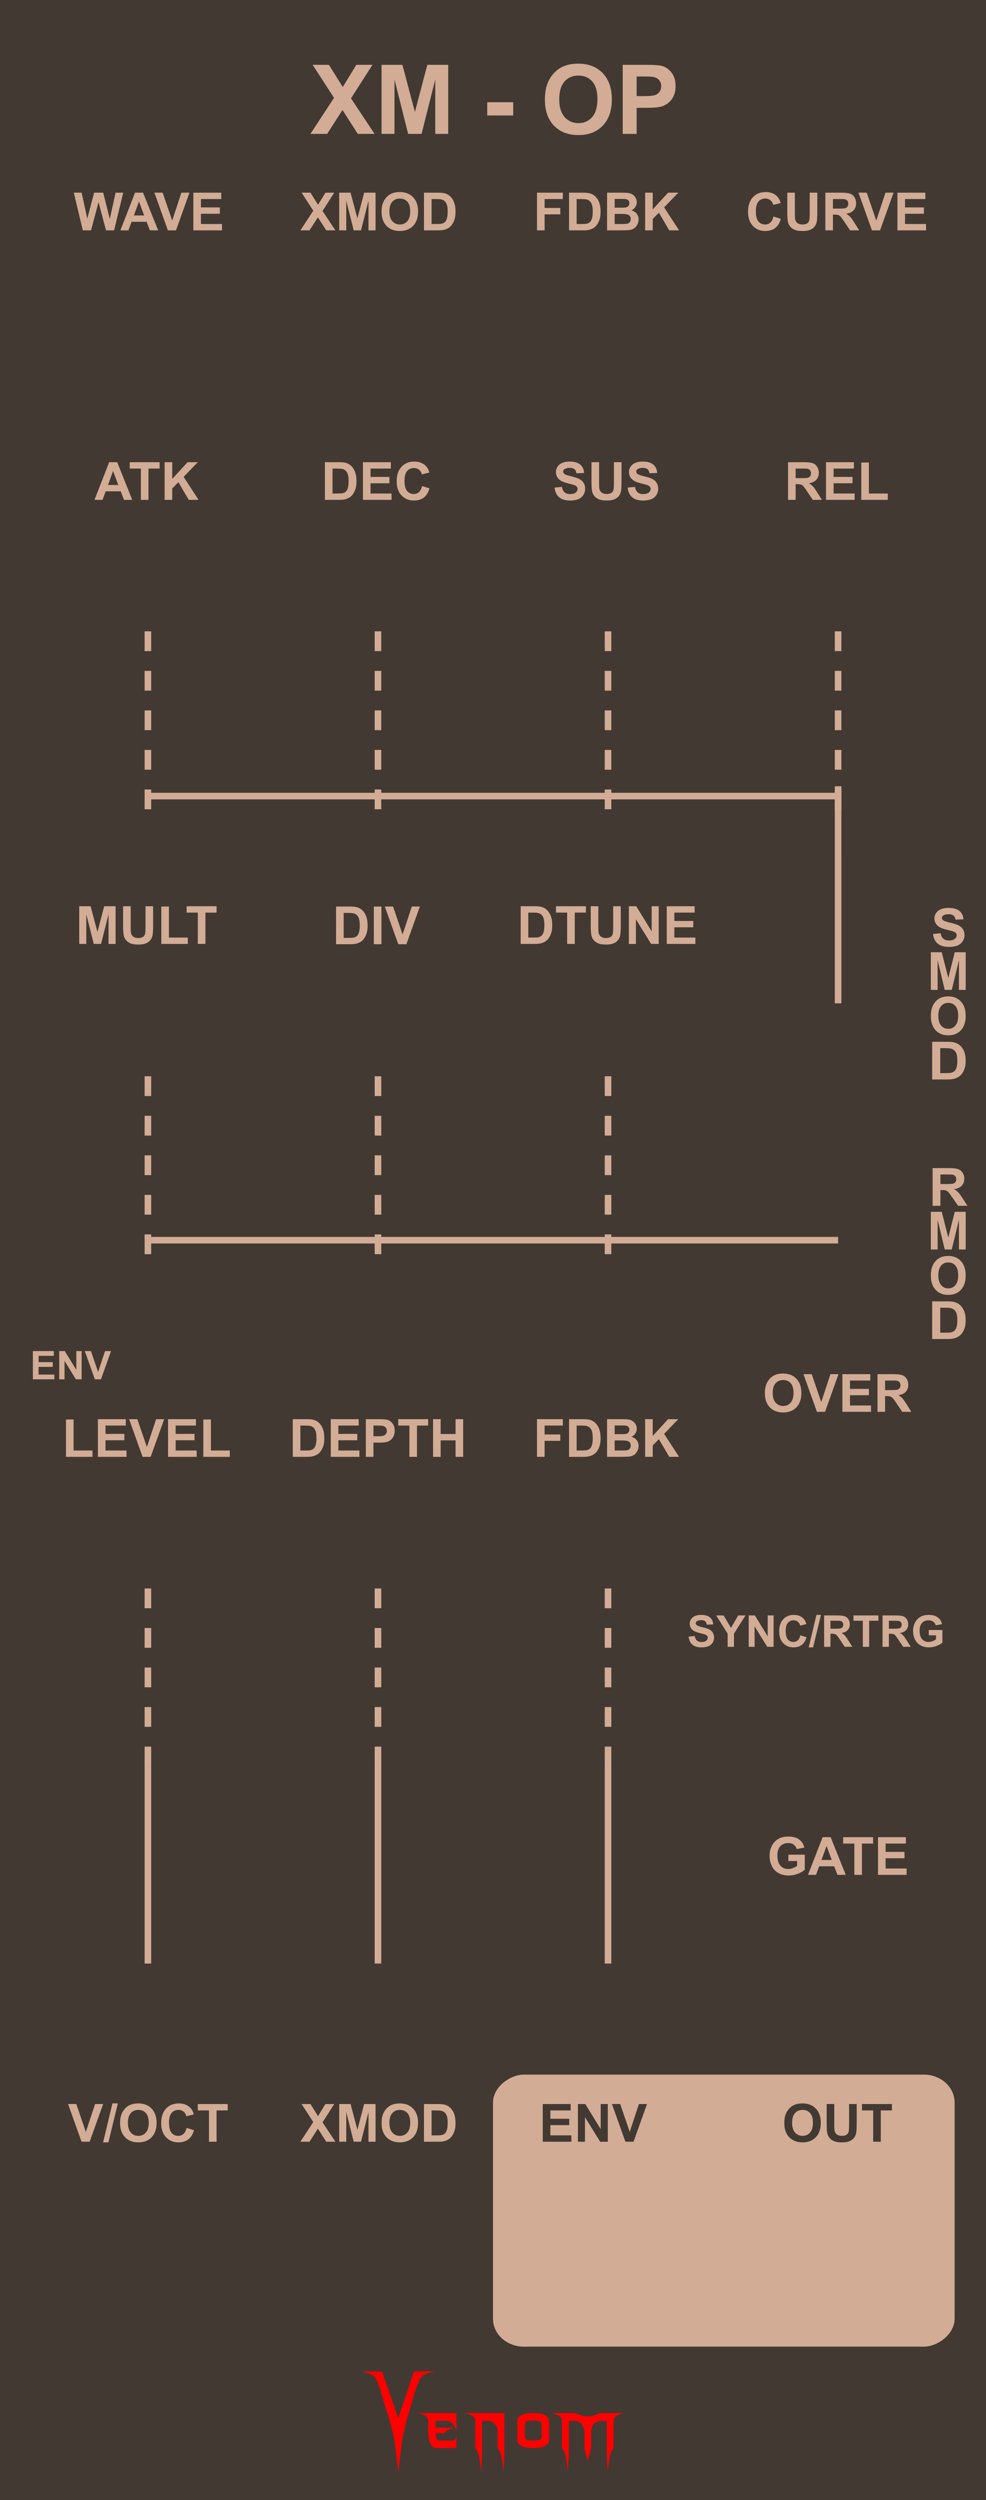<?xml version="1.0" encoding="UTF-8" standalone="no"?>
<!-- Created with Inkscape (http://www.inkscape.org/) -->

<svg
   width="150"
   height="380"
   viewBox="0 0 396.875 1005.417"
   version="1.1"
   id="svg5"
   inkscape:version="1.1.1 (3bf5ae0d25, 2021-09-20)"
   sodipodi:docname="XM_OP_Earth.svg"
   xmlns:inkscape="http://www.inkscape.org/namespaces/inkscape"
   xmlns:sodipodi="http://sodipodi.sourceforge.net/DTD/sodipodi-0.dtd"
   xmlns="http://www.w3.org/2000/svg"
   xmlns:svg="http://www.w3.org/2000/svg">
  <sodipodi:namedview
     id="namedview7"
     pagecolor="#ffffff"
     bordercolor="#666666"
     borderopacity="1.0"
     inkscape:pageshadow="2"
     inkscape:pageopacity="0.0"
     inkscape:pagecheckerboard="0"
     inkscape:document-units="px"
     showgrid="false"
     scale-x="10"
     inkscape:showpageshadow="false"
     viewbox-x="0"
     showguides="false"
     objecttolerance="1"
     gridtolerance="1"
     guidetolerance="1"
     inkscape:zoom="2.2342105"
     inkscape:cx="69.375737"
     inkscape:cy="190.44759"
     inkscape:window-width="1920"
     inkscape:window-height="1057"
     inkscape:window-x="1592"
     inkscape:window-y="-8"
     inkscape:window-maximized="1"
     inkscape:current-layer="layer5"
     units="px">
    <inkscape:grid
       type="xygrid"
       id="grid832"
       units="px"
       spacingx="2.646"
       spacingy="2.646"
       originx="0"
       empspacing="5"
       dotted="false"
       visible="true"
       enabled="true" />
    <inkscape:grid
       type="xygrid"
       id="grid15270"
       visible="false" />
  </sodipodi:namedview>
  <defs
     id="defs2" />
  <g
     inkscape:groupmode="layer"
     id="layer3"
     inkscape:label="Faceplate"
     style="display:inline">
    <rect
       style="display:inline;vector-effect:non-scaling-stroke;fill:#423932;fill-opacity:1;stroke-width:0.187;-inkscape-stroke:hairline"
       id="rect910-6-1-4"
       width="396.875"
       height="1005.417"
       x="-1.1368684e-13"
       y="-1.7763568e-15" />
  </g>
  <g
     inkscape:groupmode="layer"
     id="layer4"
     inkscape:label="Brand"
     style="display:inline">
    <g
       id="g42796-0-7-2"
       transform="matrix(0.793,0,0,0.795,138.364,-19.618)"
       style="display:inline;fill:#ff0000;stroke-width:1.279">
      <g
         aria-label="enom"
         id="text4270-27-8-9-0"
         style="font-size:49.389px;line-height:1.25;font-family:'NECK ROMANCER';-inkscape-font-specification:'NECK ROMANCER, Normal';font-variant-ligatures:none;text-align:center;text-anchor:middle;fill:#ff0000;stroke-width:3.384">
        <path
           d="m 46.609,1249.244 q 0,1.158 0,3.425 3.183,0 9.453,0 -1.64,0.579 -2.99,1.206 -1.35,0.627 -2.363,1.688 -1.35,0 -4.051,0 0,1.495 0.434,2.556 0.386,1.109 1.833,1.109 2.267,0 6.801,0 0.482,-0.145 0.868,-0.627 0.338,-0.53 0.627,-1.736 0,2.026 0,6.125 -3.521,0 -10.563,0 -1.543,0 -2.653,-2.219 -1.109,-2.17 -1.109,-6.318 0,-1.978 0,-5.836 -0.386,-1.35 -1.881,-2.122 -1.495,-0.724 -3.569,-1.206 6.608,0 19.775,0 0,2.942 0,8.778 -1.206,-2.701 -2.219,-3.666 -1.013,-0.965 -2.701,-1.109 -0.916,-0.097 -2.17,-0.097 -1.206,0.048 -2.846,0.048 -0.241,0 -0.675,0 z"
           id="path42762-2-5-2"
           style="fill:#ff0000;stroke-width:3.384" />
        <path
           d="m 81.577,1245.289 q 0,5.884 0,17.701 0,3.087 -0.145,6.077 -0.096,3.039 -0.338,5.933 -0.386,-3.714 -0.965,-6.994 -0.531,-3.328 -2.026,-5.016 0,-2.99 0,-8.923 -0.241,-1.351 -0.723,-2.219 -0.482,-0.868 -1.061,-1.399 -1.109,-1.013 -2.412,-1.109 -1.35,-0.097 -2.267,-0.097 -0.482,0 -1.447,0 0,4.582 0,13.746 0,3.087 -0.096,6.077 -0.145,3.039 -0.386,5.933 -0.386,-3.714 -0.916,-6.994 -0.579,-3.328 -2.026,-5.016 0,-4.823 0,-14.373 -0.386,-1.35 -1.881,-2.122 -1.495,-0.724 -3.569,-1.206 6.752,0 20.257,0 z"
           id="path42764-5-7-3"
           style="fill:#ff0000;stroke-width:3.384" />
        <path
           d="m 104.197,1249.051 q 0,3.376 0,10.177 0,1.543 -1.929,2.653 -1.929,1.109 -6.077,1.109 -4.196,0 -6.125,-1.109 -1.929,-1.109 -1.929,-2.653 0,-3.376 0,-10.177 0,-1.543 1.929,-2.653 1.929,-1.109 6.125,-1.109 4.148,0 6.077,1.109 1.929,1.109 1.929,2.653 z m -3.762,7.91 q 0,-1.881 0,-5.643 0,-1.688 -1.254,-1.978 -1.206,-0.289 -2.99,-0.289 -1.833,0 -3.039,0.289 -1.254,0.289 -1.254,1.978 0,1.881 0,5.643 0,1.688 1.254,1.977 1.206,0.289 3.039,0.289 1.785,0 2.99,-0.289 1.254,-0.289 1.254,-1.977 z"
           id="path42766-8-9-0"
           style="fill:#ff0000;stroke-width:3.384" />
        <path
           d="m 142.348,1245.289 q -2.026,0.482 -3.521,1.206 -1.543,0.772 -1.881,2.122 0,4.775 0,14.373 -1.495,1.688 -2.026,5.016 -0.579,3.28 -0.965,6.994 -0.241,-2.894 -0.338,-5.933 -0.145,-2.99 -0.145,-6.077 0,-4.582 0,-13.746 -0.482,0 -1.399,0 -0.531,0 -1.158,0 -0.627,0 -1.302,0.145 -1.254,0.241 -2.412,1.206 -1.158,0.965 -1.64,3.473 0,2.99 0,8.923 -0.145,0.627 -0.289,1.109 -0.097,0.482 -0.193,0.82 -0.531,1.978 -0.386,1.351 0.193,-0.627 -0.289,1.158 -0.097,0.338 -0.241,0.868 -0.145,0.531 -0.338,1.302 -0.145,-0.675 -0.289,-1.206 -0.145,-0.482 -0.241,-0.82 -0.531,-2.026 -0.338,-1.302 0.193,0.772 -0.434,-1.688 -0.048,-0.289 -0.193,-0.724 -0.097,-0.386 -0.193,-0.868 0,-2.99 0,-8.923 -0.289,-1.351 -0.772,-2.219 -0.482,-0.868 -1.061,-1.399 -1.109,-1.013 -2.412,-1.109 -1.302,-0.097 -2.267,-0.097 -0.482,0 -1.399,0 0,4.582 0,13.746 0,3.087 -0.145,6.077 -0.097,3.039 -0.338,5.933 -0.386,-3.714 -0.965,-6.994 -0.531,-3.328 -2.026,-5.016 0,-4.823 0,-14.373 -0.386,-1.35 -1.881,-2.122 -1.495,-0.724 -3.569,-1.206 3.955,0 11.768,0 1.158,0.386 3.473,1.157 0.772,0.289 1.592,0.434 0.82,0.145 1.688,0.145 0.868,0 1.736,-0.145 0.82,-0.145 1.592,-0.434 1.158,-0.386 3.424,-1.157 3.955,0 11.768,0 z"
           id="path42768-1-5-9"
           style="fill:#ff0000;stroke-width:3.384" />
      </g>
      <g
         aria-label="V"
         transform="matrix(1.236,0,0,0.809,-497.881,123.486)"
         id="text4270-3-5-2-4-0-7"
         style="font-size:78.506px;line-height:1.25;font-family:Nosferotica;-inkscape-font-specification:'Nosferotica, Normal';font-variant-ligatures:none;text-align:center;text-anchor:middle;fill:#ff0000;stroke-width:4.184">
        <path
           d="m 431.65,1360.686 8.574,-0.102 c 0,0 -4.408,1.088 -5.599,3.728 -1.881,4.169 -3.642,14.663 -3.642,14.663 l -2.233,11.519 -1.833,11.831 -1.718,21.311 -1.695,-21.311 -1.922,-11.521 -2.501,-11.829 c 0,0 -1.52,-10.287 -3.383,-14.483 -1.145,-2.579 -5.634,-3.806 -5.634,-3.806 h 8.466 l 6.669,29.157 z"
           id="path30410-2-3-0"
           sodipodi:nodetypes="ccscccccccscccc"
           style="fill:#ff0000;stroke-width:4.184" />
      </g>
    </g>
  </g>
  <g
     inkscape:groupmode="layer"
     id="layer5"
     inkscape:label="Solid"
     style="display:inline">
    <g
       aria-label="SYNC/RTRG"
       id="text41626"
       style="font-weight:bold;font-size:17.639px;line-height:1.25;font-family:Arial;-inkscape-font-specification:'Arial, Bold';font-variant-ligatures:none;text-align:center;text-anchor:middle;display:inline;fill:#d2ac95;fill-opacity:1;stroke-width:2.646">
      <path
         d="m 277.159,658.158 2.48,-0.241 q 0.224,1.249 0.904,1.835 0.689,0.586 1.852,0.586 1.232,0 1.852,-0.517 0.629,-0.525 0.629,-1.223 0,-0.448 -0.267,-0.758 -0.258,-0.319 -0.913,-0.551 -0.448,-0.155 -2.041,-0.551 -2.05,-0.508 -2.877,-1.249 -1.163,-1.042 -1.163,-2.541 0,-0.965 0.543,-1.8 0.551,-0.844 1.576,-1.283 1.034,-0.439 2.489,-0.439 2.377,0 3.574,1.042 1.206,1.042 1.266,2.782 l -2.549,0.112 q -0.164,-0.973 -0.706,-1.395 -0.534,-0.431 -1.611,-0.431 -1.111,0 -1.74,0.456 -0.405,0.293 -0.405,0.784 0,0.448 0.379,0.767 0.482,0.405 2.343,0.844 1.86,0.439 2.747,0.913 0.896,0.465 1.395,1.283 0.508,0.81 0.508,2.007 0,1.085 -0.603,2.033 -0.603,0.947 -1.705,1.412 -1.102,0.456 -2.747,0.456 -2.394,0 -3.678,-1.102 -1.283,-1.111 -1.533,-3.23 z"
         id="path48050"
         style="fill:#d2ac95;fill-opacity:1" />
      <path
         d="m 292.886,662.267 v -5.314 l -4.625,-7.312 h 2.989 l 2.971,4.995 2.911,-4.995 h 2.937 l -4.642,7.329 v 5.297 z"
         id="path48052"
         style="fill:#d2ac95;fill-opacity:1" />
      <path
         d="m 301.361,662.267 v -12.626 h 2.48 l 5.168,8.432 v -8.432 h 2.369 v 12.626 h -2.558 l -5.09,-8.234 v 8.234 z"
         id="path48054"
         style="fill:#d2ac95;fill-opacity:1" />
      <path
         d="m 322.152,657.624 2.472,0.784 q -0.568,2.067 -1.895,3.075 -1.318,0.999 -3.35,0.999 -2.515,0 -4.134,-1.714 -1.619,-1.723 -1.619,-4.703 0,-3.152 1.628,-4.892 1.628,-1.748 4.281,-1.748 2.317,0 3.764,1.369 0.861,0.81 1.292,2.325 l -2.524,0.603 q -0.224,-0.982 -0.939,-1.55 -0.706,-0.568 -1.723,-0.568 -1.404,0 -2.282,1.008 -0.87,1.008 -0.87,3.264 0,2.394 0.861,3.411 0.861,1.016 2.239,1.016 1.016,0 1.748,-0.646 0.732,-0.646 1.051,-2.033 z"
         id="path48056"
         style="fill:#d2ac95;fill-opacity:1" />
      <path
         d="m 325.502,662.482 3.126,-13.057 h 1.817 l -3.161,13.057 z"
         id="path48058"
         style="fill:#d2ac95;fill-opacity:1" />
      <path
         d="m 331.721,662.267 v -12.626 h 5.366 q 2.024,0 2.937,0.345 0.922,0.336 1.473,1.206 0.551,0.87 0.551,1.99 0,1.421 -0.835,2.351 -0.835,0.922 -2.498,1.163 0.827,0.482 1.361,1.059 0.543,0.577 1.456,2.05 l 1.542,2.463 h -3.049 l -1.843,-2.747 q -0.982,-1.473 -1.344,-1.852 -0.362,-0.388 -0.767,-0.525 -0.405,-0.146 -1.283,-0.146 h -0.517 v 5.271 z m 2.549,-7.286 h 1.886 q 1.835,0 2.291,-0.155 0.456,-0.155 0.715,-0.534 0.258,-0.379 0.258,-0.947 0,-0.637 -0.345,-1.025 -0.336,-0.396 -0.956,-0.5 -0.31,-0.043 -1.86,-0.043 h -1.99 z"
         id="path48060"
         style="fill:#d2ac95;fill-opacity:1" />
      <path
         d="M 347.293,662.267 V 651.776 h -3.747 v -2.136 h 10.034 v 2.136 h -3.738 v 10.49 z"
         id="path48062"
         style="fill:#d2ac95;fill-opacity:1" />
      <path
         d="m 355.233,662.267 v -12.626 h 5.366 q 2.024,0 2.937,0.345 0.922,0.336 1.473,1.206 0.551,0.87 0.551,1.99 0,1.421 -0.835,2.351 -0.835,0.922 -2.498,1.163 0.827,0.482 1.361,1.059 0.543,0.577 1.456,2.05 l 1.542,2.463 h -3.049 l -1.843,-2.747 q -0.982,-1.473 -1.344,-1.852 -0.362,-0.388 -0.767,-0.525 -0.405,-0.146 -1.283,-0.146 h -0.517 v 5.271 z m 2.549,-7.286 h 1.886 q 1.835,0 2.291,-0.155 0.456,-0.155 0.715,-0.534 0.258,-0.379 0.258,-0.947 0,-0.637 -0.345,-1.025 -0.336,-0.396 -0.956,-0.5 -0.31,-0.043 -1.86,-0.043 h -1.99 z"
         id="path48064"
         style="fill:#d2ac95;fill-opacity:1" />
      <path
         d="m 373.837,657.624 v -2.127 h 5.495 v 5.03 q -0.801,0.775 -2.325,1.369 -1.516,0.586 -3.075,0.586 -1.981,0 -3.454,-0.827 -1.473,-0.835 -2.213,-2.377 -0.741,-1.55 -0.741,-3.368 0,-1.972 0.827,-3.505 0.827,-1.533 2.42,-2.351 1.214,-0.629 3.023,-0.629 2.351,0 3.669,0.99 1.326,0.982 1.705,2.722 l -2.532,0.474 q -0.267,-0.93 -1.008,-1.464 -0.732,-0.543 -1.835,-0.543 -1.671,0 -2.661,1.059 -0.982,1.059 -0.982,3.144 0,2.248 0.999,3.376 0.999,1.12 2.618,1.12 0.801,0 1.602,-0.31 0.81,-0.319 1.387,-0.767 v -1.602 z"
         id="path48066"
         style="fill:#d2ac95;fill-opacity:1" />
    </g>
    <g
       aria-label="XM - OP"
       id="text28123"
       style="font-weight:bold;font-size:38.806px;line-height:1.25;font-family:Arial;-inkscape-font-specification:'Arial, Bold';font-variant-ligatures:none;text-align:center;text-anchor:middle;fill:#d2ac95;fill-opacity:1;stroke-width:2.646">
      <path
         d="m 124.948,53.845 9.493,-14.495 -8.602,-13.283 h 6.556 l 5.571,8.925 5.457,-8.925 h 6.499 l -8.64,13.491 9.493,14.287 h -6.764 l -6.158,-9.607 -6.177,9.607 z"
         id="path1596"
         style="fill:#d2ac95;fill-opacity:1" />
      <path
         d="M 153.578,53.845 V 26.068 h 8.394 l 5.04,18.948 4.983,-18.948 h 8.413 V 53.845 h -5.211 V 31.979 l -5.514,21.866 h -5.4 L 158.789,31.979 V 53.845 Z"
         id="path1598"
         style="fill:#d2ac95;fill-opacity:1" />
      <path
         d="m 196.116,46.437 v -5.324 h 10.459 v 5.324 z"
         id="path1600"
         style="fill:#d2ac95;fill-opacity:1" />
      <path
         d="m 219.328,40.127 q 0,-4.244 1.27,-7.124 0.947,-2.122 2.577,-3.809 1.648,-1.686 3.6,-2.501 2.596,-1.099 5.988,-1.099 6.139,0 9.815,3.809 3.695,3.809 3.695,10.592 0,6.727 -3.657,10.535 -3.657,3.79 -9.777,3.79 -6.196,0 -9.853,-3.771 -3.657,-3.79 -3.657,-10.421 z m 5.779,-0.189 q 0,4.718 2.179,7.162 2.179,2.425 5.533,2.425 3.354,0 5.495,-2.406 2.16,-2.425 2.16,-7.257 0,-4.775 -2.103,-7.124 -2.084,-2.35 -5.552,-2.35 -3.467,0 -5.59,2.387 -2.122,2.369 -2.122,7.162 z"
         id="path1602"
         style="fill:#d2ac95;fill-opacity:1" />
      <path
         d="M 250.649,53.845 V 26.068 h 9 q 5.116,0 6.67,0.417 2.387,0.625 3.998,2.729 1.611,2.084 1.611,5.4 0,2.558 -0.928,4.301 -0.928,1.743 -2.369,2.747 -1.421,0.985 -2.899,1.307 -2.008,0.398 -5.817,0.398 h -3.657 v 10.478 z m 5.609,-23.079 v 7.882 h 3.07 q 3.316,0 4.434,-0.436 1.118,-0.436 1.743,-1.364 0.644,-0.928 0.644,-2.16 0,-1.516 -0.891,-2.501 -0.891,-0.985 -2.255,-1.232 -1.004,-0.189 -4.036,-0.189 z"
         id="path1604"
         style="fill:#d2ac95;fill-opacity:1" />
    </g>
    <rect
       style="display:inline;vector-effect:non-scaling-stroke;fill:#d2ac95;fill-opacity:1;stroke-width:0.026;-inkscape-stroke:hairline"
       id="rect76101-3-4-0"
       width="109.401"
       height="185.807"
       x="-943.699"
       y="198.438"
       ry="12.392"
       rx="11.207"
       transform="rotate(-90)" />
    <g
       aria-label="LEVEL"
       id="text5660-3"
       style="font-weight:bold;font-size:21.167px;line-height:1.25;font-family:Arial;-inkscape-font-specification:'Arial, Bold';font-variant-ligatures:none;text-align:center;text-anchor:middle;display:inline;fill:#d2ac95;fill-opacity:1;stroke-width:2.646">
      <path
         d="m 26.557,585.867 v -15.028 h 3.059 v 12.475 h 7.607 v 2.553 z"
         id="path1352"
         style="fill:#d2ac95;fill-opacity:1" />
      <path
         d="m 39.404,585.867 v -15.152 h 11.234 v 2.563 H 42.463 v 3.359 h 7.607 v 2.553 H 42.463 v 4.124 h 8.465 v 2.553 z"
         id="path1354"
         style="fill:#d2ac95;fill-opacity:1" />
      <path
         d="M 57.387,585.867 51.971,570.715 h 3.318 l 3.834,11.214 3.71,-11.214 h 3.245 l -5.426,15.152 z"
         id="path1356"
         style="fill:#d2ac95;fill-opacity:1" />
      <path
         d="m 67.64,585.867 v -15.152 h 11.234 v 2.563 h -8.175 v 3.359 h 7.607 v 2.553 h -7.607 v 4.124 h 8.465 v 2.553 z"
         id="path1358"
         style="fill:#d2ac95;fill-opacity:1" />
      <path
         d="m 81.84,585.867 v -15.028 h 3.059 v 12.475 h 7.607 v 2.553 z"
         id="path1360"
         style="fill:#d2ac95;fill-opacity:1" />
    </g>
    <g
       aria-label="XMOD"
       id="text5660-3-3"
       style="font-weight:bold;font-size:21.167px;line-height:1.25;font-family:Arial;-inkscape-font-specification:'Arial, Bold';font-variant-ligatures:none;text-align:center;text-anchor:middle;display:inline;fill:#d2ac95;fill-opacity:1;stroke-width:2.646"
       transform="translate(0,275.418)">
      <path
         d="m 120.913,585.867 5.178,-7.907 -4.692,-7.245 h 3.576 l 3.039,4.868 2.977,-4.868 h 3.545 l -4.713,7.359 5.178,7.793 h -3.69 l -3.359,-5.24 -3.369,5.24 z"
         id="path1363"
         style="fill:#d2ac95;fill-opacity:1" />
      <path
         d="m 136.53,585.867 v -15.152 h 4.579 l 2.749,10.335 2.718,-10.335 h 4.589 v 15.152 h -2.842 V 573.94 l -3.008,11.927 H 142.369 l -2.997,-11.927 v 11.927 z"
         id="path1365"
         style="fill:#d2ac95;fill-opacity:1" />
      <path
         d="m 153.583,578.384 q 0,-2.315 0.692,-3.886 0.517,-1.158 1.406,-2.077 0.899,-0.92 1.964,-1.364 1.416,-0.599 3.266,-0.599 3.349,0 5.354,2.077 2.015,2.077 2.015,5.777 0,3.669 -1.995,5.746 -1.995,2.067 -5.333,2.067 -3.38,0 -5.374,-2.057 -1.995,-2.067 -1.995,-5.684 z m 3.152,-0.103 q 0,2.573 1.189,3.907 1.189,1.323 3.018,1.323 1.829,0 2.997,-1.313 1.178,-1.323 1.178,-3.958 0,-2.604 -1.147,-3.886 -1.137,-1.282 -3.028,-1.282 -1.891,0 -3.049,1.302 -1.158,1.292 -1.158,3.907 z"
         id="path1367"
         style="fill:#d2ac95;fill-opacity:1" />
      <path
         d="m 170.657,570.715 h 5.591 q 1.891,0 2.884,0.289 1.333,0.393 2.284,1.395 0.951,1.003 1.447,2.46 0.496,1.447 0.496,3.576 0,1.871 -0.465,3.225 -0.568,1.654 -1.623,2.677 -0.796,0.775 -2.15,1.209 -1.013,0.32 -2.708,0.32 h -5.757 z m 3.059,2.563 v 10.036 h 2.284 q 1.282,0 1.85,-0.145 0.744,-0.186 1.23,-0.63 0.496,-0.444 0.806,-1.457 0.31,-1.023 0.31,-2.78 0,-1.757 -0.31,-2.698 -0.31,-0.941 -0.868,-1.468 -0.558,-0.527 -1.416,-0.713 -0.641,-0.145 -2.511,-0.145 z"
         id="path1369"
         style="fill:#d2ac95;fill-opacity:1" />
    </g>
    <g
       aria-label="FDBK"
       id="text5660-3-1"
       style="font-weight:bold;font-size:21.167px;line-height:1.25;font-family:Arial;-inkscape-font-specification:'Arial, Bold';font-variant-ligatures:none;text-align:center;text-anchor:middle;display:inline;fill:#d2ac95;fill-opacity:1;stroke-width:2.646">
      <path
         d="m 216.147,585.867 v -15.152 h 10.387 v 2.563 h -7.328 v 3.586 h 6.325 v 2.563 h -6.325 v 6.439 z"
         id="path1372"
         style="fill:#d2ac95;fill-opacity:1" />
      <path
         d="m 229.046,570.715 h 5.591 q 1.891,0 2.884,0.289 1.333,0.393 2.284,1.395 0.951,1.003 1.447,2.46 0.496,1.447 0.496,3.576 0,1.871 -0.465,3.225 -0.568,1.654 -1.623,2.677 -0.796,0.775 -2.15,1.209 -1.013,0.32 -2.708,0.32 h -5.757 z m 3.059,2.563 v 10.036 h 2.284 q 1.282,0 1.85,-0.145 0.744,-0.186 1.23,-0.63 0.496,-0.444 0.806,-1.457 0.31,-1.023 0.31,-2.78 0,-1.757 -0.31,-2.698 -0.31,-0.941 -0.868,-1.468 -0.558,-0.527 -1.416,-0.713 -0.641,-0.145 -2.511,-0.145 z"
         id="path1374"
         style="fill:#d2ac95;fill-opacity:1" />
      <path
         d="m 244.352,570.715 h 6.056 q 1.798,0 2.677,0.155 0.889,0.145 1.581,0.62 0.703,0.475 1.168,1.271 0.465,0.785 0.465,1.767 0,1.065 -0.579,1.953 -0.568,0.889 -1.55,1.333 1.385,0.403 2.129,1.375 0.744,0.972 0.744,2.284 0,1.034 -0.486,2.015 -0.475,0.972 -1.313,1.561 -0.827,0.579 -2.046,0.713 -0.765,0.083 -3.69,0.103 h -5.157 z m 3.059,2.522 v 3.504 h 2.005 q 1.788,0 2.222,-0.052 0.785,-0.093 1.23,-0.537 0.455,-0.455 0.455,-1.189 0,-0.703 -0.393,-1.137 -0.382,-0.444 -1.147,-0.537 -0.455,-0.052 -2.615,-0.052 z m 0,6.025 v 4.051 h 2.832 q 1.654,0 2.098,-0.093 0.682,-0.124 1.106,-0.599 0.434,-0.486 0.434,-1.292 0,-0.682 -0.331,-1.158 -0.331,-0.475 -0.961,-0.692 -0.62,-0.217 -2.708,-0.217 z"
         id="path1376"
         style="fill:#d2ac95;fill-opacity:1" />
      <path
         d="m 259.669,585.867 v -15.152 h 3.059 v 6.728 l 6.181,-6.728 h 4.113 l -5.705,5.901 6.015,9.25 h -3.958 l -4.165,-7.111 -2.48,2.532 v 4.579 z"
         id="path1378"
         style="fill:#d2ac95;fill-opacity:1" />
    </g>
    <g
       aria-label="MULT"
       id="text5660-3-3-1"
       style="font-weight:bold;font-size:21.167px;line-height:1.25;font-family:Arial;-inkscape-font-specification:'Arial, Bold';font-variant-ligatures:none;text-align:center;text-anchor:middle;display:inline;fill:#d2ac95;fill-opacity:1;stroke-width:2.646">
      <path
         d="M 31.895,379.589 V 364.437 h 4.579 l 2.749,10.335 2.718,-10.335 h 4.589 v 15.152 H 43.688 v -11.927 l -3.008,11.927 h -2.946 l -2.997,-11.927 v 11.927 z"
         id="path1390"
         style="fill:#d2ac95;fill-opacity:1" />
      <path
         d="m 49.548,364.437 h 3.059 v 8.206 q 0,1.953 0.114,2.532 0.196,0.93 0.93,1.499 0.744,0.558 2.026,0.558 1.302,0 1.964,-0.527 0.661,-0.537 0.796,-1.313 0.134,-0.775 0.134,-2.573 v -8.382 h 3.059 v 7.958 q 0,2.729 -0.248,3.855 -0.248,1.127 -0.92,1.902 -0.661,0.775 -1.778,1.24 -1.116,0.455 -2.915,0.455 -2.17,0 -3.297,-0.496 -1.116,-0.506 -1.767,-1.302 -0.651,-0.806 -0.858,-1.685 -0.3,-1.302 -0.3,-3.845 z"
         id="path1392"
         style="fill:#d2ac95;fill-opacity:1" />
      <path
         d="m 64.937,379.589 v -15.028 h 3.059 v 12.475 h 7.607 v 2.553 z"
         id="path1394"
         style="fill:#d2ac95;fill-opacity:1" />
      <path
         d="m 79.624,379.589 v -12.588 H 75.128 v -2.563 h 12.041 v 2.563 h -4.486 v 12.588 z"
         id="path1396"
         style="fill:#d2ac95;fill-opacity:1" />
    </g>
    <g
       aria-label="DIV"
       id="text5660-3-3-9"
       style="font-weight:bold;font-size:21.167px;line-height:1.25;font-family:Arial;-inkscape-font-specification:'Arial, Bold';font-variant-ligatures:none;text-align:center;text-anchor:middle;display:inline;fill:#d2ac95;fill-opacity:1;stroke-width:2.646">
      <path
         d="m 135.269,364.566 h 5.591 q 1.891,0 2.884,0.289 1.333,0.393 2.284,1.395 0.951,1.003 1.447,2.46 0.496,1.447 0.496,3.576 0,1.871 -0.465,3.225 -0.568,1.654 -1.623,2.677 -0.796,0.775 -2.15,1.209 -1.013,0.32 -2.708,0.32 h -5.757 z m 3.059,2.563 v 10.036 h 2.284 q 1.282,0 1.85,-0.145 0.744,-0.186 1.23,-0.63 0.496,-0.444 0.806,-1.457 0.31,-1.023 0.31,-2.78 0,-1.757 -0.31,-2.698 -0.31,-0.941 -0.868,-1.468 -0.558,-0.527 -1.416,-0.713 -0.641,-0.145 -2.511,-0.145 z"
         id="path1399"
         style="fill:#d2ac95;fill-opacity:1" />
      <path
         d="m 150.472,379.718 v -15.152 h 3.059 v 15.152 z"
         id="path1401"
         style="fill:#d2ac95;fill-opacity:1" />
      <path
         d="m 160.311,379.718 -5.416,-15.152 h 3.318 l 3.834,11.214 3.71,-11.214 h 3.245 l -5.426,15.152 z"
         id="path1403"
         style="fill:#d2ac95;fill-opacity:1" />
    </g>
    <g
       aria-label="DTUNE"
       id="text5660-3-3-91"
       style="font-weight:bold;font-size:21.167px;line-height:1.25;font-family:Arial;-inkscape-font-specification:'Arial, Bold';font-variant-ligatures:none;text-align:center;text-anchor:middle;display:inline;fill:#d2ac95;fill-opacity:1;stroke-width:2.646">
      <path
         d="m 209.579,364.437 h 5.591 q 1.891,0 2.884,0.289 1.333,0.393 2.284,1.395 0.951,1.003 1.447,2.46 0.496,1.447 0.496,3.576 0,1.871 -0.465,3.225 -0.568,1.654 -1.623,2.677 -0.796,0.775 -2.15,1.209 -1.013,0.32 -2.708,0.32 h -5.757 z m 3.059,2.563 v 10.036 h 2.284 q 1.282,0 1.85,-0.145 0.744,-0.186 1.23,-0.63 0.496,-0.444 0.806,-1.457 0.31,-1.023 0.31,-2.78 0,-1.757 -0.31,-2.698 -0.31,-0.941 -0.868,-1.468 -0.558,-0.527 -1.416,-0.713 -0.641,-0.145 -2.511,-0.145 z"
         id="path1406"
         style="fill:#d2ac95;fill-opacity:1" />
      <path
         d="m 228.286,379.589 v -12.588 h -4.496 V 364.437 H 235.831 v 2.563 h -4.486 v 12.588 z"
         id="path1408"
         style="fill:#d2ac95;fill-opacity:1" />
      <path
         d="m 237.784,364.437 h 3.059 v 8.206 q 0,1.953 0.114,2.532 0.196,0.93 0.93,1.499 0.744,0.558 2.026,0.558 1.302,0 1.964,-0.527 0.661,-0.537 0.796,-1.313 0.134,-0.775 0.134,-2.573 v -8.382 h 3.059 v 7.958 q 0,2.729 -0.248,3.855 -0.248,1.127 -0.92,1.902 -0.661,0.775 -1.778,1.24 -1.116,0.455 -2.915,0.455 -2.17,0 -3.297,-0.496 -1.116,-0.506 -1.767,-1.302 -0.651,-0.806 -0.858,-1.685 -0.3,-1.302 -0.3,-3.845 z"
         id="path1410"
         style="fill:#d2ac95;fill-opacity:1" />
      <path
         d="M 253.122,379.589 V 364.437 h 2.977 l 6.201,10.118 V 364.437 h 2.842 v 15.152 h -3.07 l -6.108,-9.881 v 9.881 z"
         id="path1412"
         style="fill:#d2ac95;fill-opacity:1" />
      <path
         d="M 268.377,379.589 V 364.437 h 11.234 v 2.563 h -8.175 v 3.359 h 7.607 v 2.553 h -7.607 v 4.124 h 8.465 v 2.553 z"
         id="path1414"
         style="fill:#d2ac95;fill-opacity:1" />
    </g>
    <g
       aria-label="ATK"
       id="text5660-3-3-1-4"
       style="font-weight:bold;font-size:21.167px;line-height:1.25;font-family:Arial;-inkscape-font-specification:'Arial, Bold';font-variant-ligatures:none;text-align:center;text-anchor:middle;display:inline;fill:#d2ac95;fill-opacity:1;stroke-width:2.646">
      <path
         d="m 53.237,201.021 h -3.328 l -1.323,-3.442 h -6.056 l -1.251,3.442 H 38.034 l 5.901,-15.152 h 3.235 z m -5.633,-5.994 -2.088,-5.622 -2.046,5.622 z"
         id="path1417"
         style="fill:#d2ac95;fill-opacity:1" />
      <path
         d="m 56.7,201.021 v -12.588 H 52.204 v -2.563 h 12.041 v 2.563 h -4.486 v 12.588 z"
         id="path1419"
         style="fill:#d2ac95;fill-opacity:1" />
      <path
         d="m 66.26,201.021 v -15.152 h 3.059 v 6.728 l 6.181,-6.728 h 4.113 l -5.705,5.901 6.015,9.25 h -3.958 l -4.165,-7.111 -2.48,2.532 v 4.579 z"
         id="path1421"
         style="fill:#d2ac95;fill-opacity:1" />
    </g>
    <g
       aria-label="DEC"
       id="text5660-3-3-1-9"
       style="font-weight:bold;font-size:21.167px;line-height:1.25;font-family:Arial;-inkscape-font-specification:'Arial, Bold';font-variant-ligatures:none;text-align:center;text-anchor:middle;display:inline;fill:#d2ac95;fill-opacity:1;stroke-width:2.646">
      <path
         d="m 130.788,185.869 h 5.591 q 1.891,0 2.884,0.289 1.333,0.393 2.284,1.395 0.951,1.003 1.447,2.46 0.496,1.447 0.496,3.576 0,1.871 -0.465,3.225 -0.568,1.654 -1.623,2.677 -0.796,0.775 -2.15,1.209 -1.013,0.32 -2.708,0.32 h -5.757 z m 3.059,2.563 v 10.036 h 2.284 q 1.282,0 1.85,-0.145 0.744,-0.186 1.23,-0.63 0.496,-0.444 0.806,-1.457 0.31,-1.023 0.31,-2.78 0,-1.757 -0.31,-2.698 -0.31,-0.941 -0.868,-1.468 -0.558,-0.527 -1.416,-0.713 -0.641,-0.145 -2.511,-0.145 z"
         id="path1424"
         style="fill:#d2ac95;fill-opacity:1" />
      <path
         d="m 146.085,201.021 v -15.152 h 11.234 v 2.563 h -8.175 v 3.359 h 7.607 v 2.553 h -7.607 v 4.124 h 8.465 v 2.553 z"
         id="path1426"
         style="fill:#d2ac95;fill-opacity:1" />
      <path
         d="m 169.897,195.45 2.966,0.941 q -0.682,2.48 -2.274,3.69 -1.581,1.199 -4.02,1.199 -3.018,0 -4.961,-2.057 -1.943,-2.067 -1.943,-5.643 0,-3.783 1.953,-5.87 1.953,-2.098 5.137,-2.098 2.78,0 4.517,1.643 1.034,0.972 1.55,2.791 l -3.028,0.723 q -0.269,-1.178 -1.127,-1.86 -0.848,-0.682 -2.067,-0.682 -1.685,0 -2.739,1.209 -1.044,1.209 -1.044,3.917 0,2.873 1.034,4.093 1.034,1.22 2.687,1.22 1.22,0 2.098,-0.775 0.878,-0.775 1.261,-2.439 z"
         id="path1428"
         style="fill:#d2ac95;fill-opacity:1" />
    </g>
    <g
       aria-label="SUS"
       id="text5660-3-3-1-5"
       style="font-weight:bold;font-size:21.167px;line-height:1.25;font-family:Arial;-inkscape-font-specification:'Arial, Bold';font-variant-ligatures:none;text-align:center;text-anchor:middle;display:inline;fill:#d2ac95;fill-opacity:1;stroke-width:2.646">
      <path
         d="m 223.212,196.091 2.977,-0.289 q 0.269,1.499 1.085,2.201 0.827,0.703 2.222,0.703 1.478,0 2.222,-0.62 0.754,-0.63 0.754,-1.468 0,-0.537 -0.32,-0.909 -0.31,-0.382 -1.096,-0.661 -0.537,-0.186 -2.449,-0.661 -2.46,-0.61 -3.452,-1.499 -1.395,-1.251 -1.395,-3.049 0,-1.158 0.651,-2.16 0.661,-1.013 1.891,-1.54 1.24,-0.527 2.987,-0.527 2.853,0 4.289,1.251 1.447,1.251 1.519,3.338 l -3.059,0.134 q -0.196,-1.168 -0.847,-1.674 -0.641,-0.517 -1.933,-0.517 -1.333,0 -2.088,0.548 -0.486,0.351 -0.486,0.941 0,0.537 0.455,0.92 0.579,0.486 2.811,1.013 2.232,0.527 3.297,1.096 1.075,0.558 1.674,1.54 0.61,0.972 0.61,2.408 0,1.302 -0.723,2.439 -0.723,1.137 -2.046,1.695 -1.323,0.548 -3.297,0.548 -2.873,0 -4.413,-1.323 -1.54,-1.333 -1.84,-3.876 z"
         id="path1431"
         style="fill:#d2ac95;fill-opacity:1" />
      <path
         d="m 238.084,185.869 h 3.059 v 8.206 q 0,1.953 0.114,2.532 0.196,0.93 0.93,1.499 0.744,0.558 2.026,0.558 1.302,0 1.964,-0.527 0.661,-0.537 0.796,-1.313 0.134,-0.775 0.134,-2.573 v -8.382 h 3.059 v 7.958 q 0,2.729 -0.248,3.855 -0.248,1.127 -0.92,1.902 -0.661,0.775 -1.778,1.24 -1.116,0.455 -2.915,0.455 -2.17,0 -3.297,-0.496 -1.116,-0.506 -1.767,-1.302 -0.651,-0.806 -0.858,-1.685 -0.3,-1.302 -0.3,-3.845 z"
         id="path1433"
         style="fill:#d2ac95;fill-opacity:1" />
      <path
         d="m 252.616,196.091 2.977,-0.289 q 0.269,1.499 1.085,2.201 0.827,0.703 2.222,0.703 1.478,0 2.222,-0.62 0.754,-0.63 0.754,-1.468 0,-0.537 -0.32,-0.909 -0.31,-0.382 -1.096,-0.661 -0.537,-0.186 -2.449,-0.661 -2.46,-0.61 -3.452,-1.499 -1.395,-1.251 -1.395,-3.049 0,-1.158 0.651,-2.16 0.661,-1.013 1.891,-1.54 1.24,-0.527 2.987,-0.527 2.853,0 4.289,1.251 1.447,1.251 1.519,3.338 l -3.059,0.134 q -0.196,-1.168 -0.847,-1.674 -0.641,-0.517 -1.933,-0.517 -1.333,0 -2.088,0.548 -0.486,0.351 -0.486,0.941 0,0.537 0.455,0.92 0.579,0.486 2.811,1.013 2.232,0.527 3.297,1.096 1.075,0.558 1.674,1.54 0.61,0.972 0.61,2.408 0,1.302 -0.723,2.439 -0.723,1.137 -2.046,1.695 -1.323,0.548 -3.297,0.548 -2.873,0 -4.413,-1.323 -1.54,-1.333 -1.84,-3.876 z"
         id="path1435"
         style="fill:#d2ac95;fill-opacity:1" />
    </g>
    <g
       aria-label="REL"
       id="text5660-3-3-1-0"
       style="font-weight:bold;font-size:21.167px;line-height:1.25;font-family:Arial;-inkscape-font-specification:'Arial, Bold';font-variant-ligatures:none;text-align:center;text-anchor:middle;display:inline;fill:#d2ac95;fill-opacity:1;stroke-width:2.646">
      <path
         d="m 317.196,201.021 v -15.152 h 6.439 q 2.429,0 3.524,0.413 1.106,0.403 1.767,1.447 0.661,1.044 0.661,2.387 0,1.705 -1.003,2.822 -1.003,1.106 -2.997,1.395 0.992,0.579 1.633,1.271 0.651,0.692 1.747,2.46 l 1.85,2.956 h -3.659 l -2.212,-3.297 q -1.178,-1.767 -1.612,-2.222 -0.434,-0.465 -0.92,-0.63 -0.486,-0.176 -1.54,-0.176 h -0.62 v 6.325 z m 3.059,-8.744 h 2.263 q 2.201,0 2.749,-0.186 0.548,-0.186 0.858,-0.641 0.31,-0.455 0.31,-1.137 0,-0.765 -0.413,-1.23 -0.403,-0.475 -1.147,-0.599 -0.372,-0.052 -2.232,-0.052 h -2.387 z"
         id="path1438"
         style="fill:#d2ac95;fill-opacity:1" />
      <path
         d="m 332.471,201.021 v -15.152 h 11.234 v 2.563 h -8.175 v 3.359 h 7.607 v 2.553 h -7.607 v 4.124 h 8.465 v 2.553 z"
         id="path1440"
         style="fill:#d2ac95;fill-opacity:1" />
      <path
         d="m 346.672,201.021 v -15.028 h 3.059 v 12.475 h 7.607 v 2.553 z"
         id="path1442"
         style="fill:#d2ac95;fill-opacity:1" />
    </g>
    <g
       aria-label="V/OCT"
       id="text5660-3-3-1-6"
       style="font-weight:bold;font-size:21.167px;line-height:1.25;font-family:Arial;-inkscape-font-specification:'Arial, Bold';font-variant-ligatures:none;text-align:center;text-anchor:middle;display:inline;fill:#d2ac95;fill-opacity:1;stroke-width:2.646">
      <path
         d="m 32.82,861.284 -5.416,-15.152 h 3.318 l 3.834,11.214 3.71,-11.214 H 41.512 l -5.426,15.152 z"
         id="path1506"
         style="fill:#d2ac95;fill-opacity:1" />
      <path
         d="M 41.502,861.543 45.253,845.874 h 2.181 l -3.793,15.668 z"
         id="path1508"
         style="fill:#d2ac95;fill-opacity:1" />
      <path
         d="m 48.333,853.801 q 0,-2.315 0.692,-3.886 0.517,-1.158 1.406,-2.077 0.899,-0.92 1.964,-1.364 1.416,-0.599 3.266,-0.599 3.349,0 5.354,2.077 2.015,2.077 2.015,5.777 0,3.669 -1.995,5.746 -1.995,2.067 -5.333,2.067 -3.38,0 -5.374,-2.057 -1.995,-2.067 -1.995,-5.684 z m 3.152,-0.103 q 0,2.573 1.189,3.907 1.189,1.323 3.018,1.323 1.829,0 2.997,-1.313 1.178,-1.323 1.178,-3.958 0,-2.604 -1.147,-3.886 -1.137,-1.282 -3.028,-1.282 -1.891,0 -3.049,1.302 -1.158,1.292 -1.158,3.907 z"
         id="path1510"
         style="fill:#d2ac95;fill-opacity:1" />
      <path
         d="m 75.112,855.714 2.966,0.941 q -0.682,2.48 -2.274,3.69 -1.581,1.199 -4.02,1.199 -3.018,0 -4.961,-2.057 -1.943,-2.067 -1.943,-5.643 0,-3.783 1.953,-5.87 1.953,-2.098 5.137,-2.098 2.78,0 4.517,1.643 1.034,0.972 1.55,2.791 l -3.028,0.723 q -0.269,-1.178 -1.127,-1.86 -0.847,-0.682 -2.067,-0.682 -1.685,0 -2.739,1.209 -1.044,1.209 -1.044,3.917 0,2.873 1.034,4.093 1.034,1.22 2.687,1.22 1.22,0 2.098,-0.775 0.879,-0.775 1.261,-2.439 z"
         id="path1512"
         style="fill:#d2ac95;fill-opacity:1" />
      <path
         d="m 84.114,861.284 v -12.588 h -4.496 v -2.563 h 12.041 v 2.563 H 87.173 v 12.588 z"
         id="path1514"
         style="fill:#d2ac95;fill-opacity:1" />
    </g>
    <g
       aria-label="GATE"
       id="text5660-3-3-1-2"
       style="font-weight:bold;font-size:21.167px;line-height:1.25;font-family:Arial;-inkscape-font-specification:'Arial, Bold';font-variant-ligatures:none;text-align:center;text-anchor:middle;display:inline;fill:#d2ac95;fill-opacity:1;stroke-width:2.646"
       transform="translate(185.208,-107.315)">
      <path
         d="m 132.132,855.714 v -2.553 h 6.594 v 6.036 q -0.961,0.93 -2.791,1.643 -1.819,0.703 -3.69,0.703 -2.377,0 -4.144,-0.992 -1.767,-1.003 -2.656,-2.853 -0.889,-1.86 -0.889,-4.041 0,-2.367 0.992,-4.206 0.992,-1.84 2.904,-2.822 1.457,-0.754 3.628,-0.754 2.822,0 4.403,1.189 1.592,1.178 2.046,3.266 l -3.039,0.568 q -0.32,-1.116 -1.209,-1.757 -0.878,-0.651 -2.201,-0.651 -2.005,0 -3.194,1.271 -1.178,1.271 -1.178,3.772 0,2.698 1.199,4.051 1.199,1.344 3.142,1.344 0.961,0 1.922,-0.372 0.972,-0.382 1.664,-0.92 v -1.922 z"
         id="path1517"
         style="fill:#d2ac95;fill-opacity:1" />
      <path
         d="m 155.211,861.284 h -3.328 l -1.323,-3.442 h -6.056 l -1.251,3.442 h -3.245 l 5.901,-15.152 h 3.235 z m -5.633,-5.994 -2.088,-5.622 -2.046,5.622 z"
         id="path1519"
         style="fill:#d2ac95;fill-opacity:1" />
      <path
         d="m 158.673,861.284 v -12.588 h -4.496 v -2.563 h 12.041 v 2.563 h -4.486 v 12.588 z"
         id="path1521"
         style="fill:#d2ac95;fill-opacity:1" />
      <path
         d="m 168.192,861.284 v -15.152 h 11.234 v 2.563 h -8.175 v 3.359 h 7.607 v 2.553 h -7.607 v 4.124 h 8.465 v 2.553 z"
         id="path1523"
         style="fill:#d2ac95;fill-opacity:1" />
    </g>
    <g
       aria-label="WAVE"
       id="text5660-3-3-1-7"
       style="font-weight:bold;font-size:21.167px;line-height:1.25;font-family:Arial;-inkscape-font-specification:'Arial, Bold';font-variant-ligatures:none;text-align:center;text-anchor:middle;display:inline;fill:#d2ac95;fill-opacity:1;stroke-width:2.646">
      <path
         d="M 33.332,92.637 29.714,77.485 h 3.132 l 2.284,10.408 2.77,-10.408 h 3.638 l 2.656,10.583 2.325,-10.583 h 3.08 L 45.92,92.637 H 42.675 L 39.657,81.309 36.649,92.637 Z"
         id="path1452"
         style="fill:#d2ac95;fill-opacity:1" />
      <path
         d="M 63.655,92.637 H 60.328 L 59.005,89.195 H 52.948 l -1.251,3.442 h -3.245 l 5.901,-15.152 h 3.235 z m -5.633,-5.994 -2.088,-5.622 -2.046,5.622 z"
         id="path1454"
         style="fill:#d2ac95;fill-opacity:1" />
      <path
         d="M 67.573,92.637 62.157,77.485 h 3.318 l 3.834,11.214 3.71,-11.214 h 3.245 l -5.426,15.152 z"
         id="path1456"
         style="fill:#d2ac95;fill-opacity:1" />
      <path
         d="M 77.825,92.637 V 77.485 h 11.234 v 2.563 h -8.175 v 3.359 h 7.607 v 2.553 h -7.607 v 4.124 h 8.465 v 2.553 z"
         id="path1458"
         style="fill:#d2ac95;fill-opacity:1" />
    </g>
    <g
       aria-label="XMOD"
       id="text5660-3-3-1-05"
       style="font-weight:bold;font-size:21.167px;line-height:1.25;font-family:Arial;-inkscape-font-specification:'Arial, Bold';font-variant-ligatures:none;text-align:center;text-anchor:middle;display:inline;fill:#d2ac95;fill-opacity:1;stroke-width:2.646">
      <path
         d="m 120.913,92.637 5.178,-7.907 -4.692,-7.245 h 3.576 l 3.039,4.868 2.977,-4.868 h 3.545 l -4.713,7.359 5.178,7.793 h -3.69 l -3.359,-5.24 -3.369,5.24 z"
         id="path1461"
         style="fill:#d2ac95;fill-opacity:1" />
      <path
         d="M 136.53,92.637 V 77.485 h 4.579 l 2.749,10.335 2.718,-10.335 h 4.589 v 15.152 h -2.842 v -11.927 l -3.008,11.927 H 142.369 l -2.997,-11.927 v 11.927 z"
         id="path1463"
         style="fill:#d2ac95;fill-opacity:1" />
      <path
         d="m 153.583,85.154 q 0,-2.315 0.692,-3.886 0.517,-1.158 1.406,-2.077 0.899,-0.92 1.964,-1.364 1.416,-0.599 3.266,-0.599 3.349,0 5.354,2.077 2.015,2.077 2.015,5.777 0,3.669 -1.995,5.746 -1.995,2.067 -5.333,2.067 -3.38,0 -5.374,-2.057 -1.995,-2.067 -1.995,-5.684 z m 3.152,-0.103 q 0,2.573 1.189,3.907 1.189,1.323 3.018,1.323 1.829,0 2.997,-1.313 1.178,-1.323 1.178,-3.958 0,-2.604 -1.147,-3.886 -1.137,-1.282 -3.028,-1.282 -1.891,0 -3.049,1.302 -1.158,1.292 -1.158,3.907 z"
         id="path1465"
         style="fill:#d2ac95;fill-opacity:1" />
      <path
         d="m 170.657,77.485 h 5.591 q 1.891,0 2.884,0.289 1.333,0.393 2.284,1.395 0.951,1.003 1.447,2.46 0.496,1.447 0.496,3.576 0,1.871 -0.465,3.225 -0.568,1.654 -1.623,2.677 -0.796,0.775 -2.15,1.209 -1.013,0.32 -2.708,0.32 h -5.757 z m 3.059,2.563 v 10.036 h 2.284 q 1.282,0 1.85,-0.145 0.744,-0.186 1.23,-0.63 0.496,-0.444 0.806,-1.457 0.31,-1.023 0.31,-2.78 0,-1.757 -0.31,-2.698 -0.31,-0.941 -0.868,-1.468 -0.558,-0.527 -1.416,-0.713 -0.641,-0.145 -2.511,-0.145 z"
         id="path1467"
         style="fill:#d2ac95;fill-opacity:1" />
    </g>
    <g
       aria-label="FDBK"
       id="text5660-3-3-1-45"
       style="font-weight:bold;font-size:21.167px;line-height:1.25;font-family:Arial;-inkscape-font-specification:'Arial, Bold';font-variant-ligatures:none;text-align:center;text-anchor:middle;display:inline;fill:#d2ac95;fill-opacity:1;stroke-width:2.646">
      <path
         d="M 216.147,92.637 V 77.485 h 10.387 v 2.563 h -7.328 v 3.586 h 6.325 v 2.563 h -6.325 v 6.439 z"
         id="path1470"
         style="fill:#d2ac95;fill-opacity:1" />
      <path
         d="m 229.046,77.485 h 5.591 q 1.891,0 2.884,0.289 1.333,0.393 2.284,1.395 0.951,1.003 1.447,2.46 0.496,1.447 0.496,3.576 0,1.871 -0.465,3.225 -0.568,1.654 -1.623,2.677 -0.796,0.775 -2.15,1.209 -1.013,0.32 -2.708,0.32 h -5.757 z m 3.059,2.563 v 10.036 h 2.284 q 1.282,0 1.85,-0.145 0.744,-0.186 1.23,-0.63 0.496,-0.444 0.806,-1.457 0.31,-1.023 0.31,-2.78 0,-1.757 -0.31,-2.698 -0.31,-0.941 -0.868,-1.468 -0.558,-0.527 -1.416,-0.713 -0.641,-0.145 -2.511,-0.145 z"
         id="path1472"
         style="fill:#d2ac95;fill-opacity:1" />
      <path
         d="m 244.352,77.485 h 6.056 q 1.798,0 2.677,0.155 0.889,0.145 1.581,0.62 0.703,0.475 1.168,1.271 0.465,0.785 0.465,1.767 0,1.065 -0.579,1.953 -0.568,0.889 -1.55,1.333 1.385,0.403 2.129,1.375 0.744,0.972 0.744,2.284 0,1.034 -0.486,2.015 -0.475,0.972 -1.313,1.561 -0.827,0.579 -2.046,0.713 -0.765,0.083 -3.69,0.103 h -5.157 z m 3.059,2.522 v 3.504 h 2.005 q 1.788,0 2.222,-0.052 0.785,-0.093 1.23,-0.537 0.455,-0.455 0.455,-1.189 0,-0.703 -0.393,-1.137 -0.382,-0.444 -1.147,-0.537 -0.455,-0.052 -2.615,-0.052 z m 0,6.025 v 4.051 h 2.832 q 1.654,0 2.098,-0.093 0.682,-0.124 1.106,-0.599 0.434,-0.486 0.434,-1.292 0,-0.682 -0.331,-1.158 -0.331,-0.475 -0.961,-0.692 -0.62,-0.217 -2.708,-0.217 z"
         id="path1474"
         style="fill:#d2ac95;fill-opacity:1" />
      <path
         d="M 259.669,92.637 V 77.485 h 3.059 v 6.728 l 6.181,-6.728 h 4.113 l -5.705,5.901 6.015,9.25 h -3.958 l -4.165,-7.111 -2.48,2.532 v 4.579 z"
         id="path1476"
         style="fill:#d2ac95;fill-opacity:1" />
    </g>
    <g
       aria-label="CURVE"
       id="text5660-3-3-1-57"
       style="font-weight:bold;font-size:21.167px;line-height:1.25;font-family:Arial;-inkscape-font-specification:'Arial, Bold';font-variant-ligatures:none;text-align:center;text-anchor:middle;display:inline;fill:#d2ac95;fill-opacity:1;stroke-width:2.646">
      <path
         d="m 311.32,87.066 2.966,0.941 q -0.682,2.48 -2.274,3.69 -1.581,1.199 -4.02,1.199 -3.018,0 -4.961,-2.057 -1.943,-2.067 -1.943,-5.643 0,-3.783 1.953,-5.87 1.953,-2.098 5.137,-2.098 2.78,0 4.517,1.643 1.034,0.972 1.55,2.791 l -3.028,0.723 q -0.269,-1.178 -1.127,-1.86 -0.847,-0.682 -2.067,-0.682 -1.685,0 -2.739,1.209 -1.044,1.209 -1.044,3.917 0,2.873 1.034,4.093 1.034,1.22 2.687,1.22 1.22,0 2.098,-0.775 0.878,-0.775 1.261,-2.439 z"
         id="path1479"
         style="fill:#d2ac95;fill-opacity:1" />
      <path
         d="m 316.891,77.485 h 3.059 v 8.206 q 0,1.953 0.114,2.532 0.196,0.93 0.93,1.499 0.744,0.558 2.026,0.558 1.302,0 1.964,-0.527 0.661,-0.537 0.796,-1.313 0.134,-0.775 0.134,-2.573 v -8.382 h 3.059 v 7.958 q 0,2.729 -0.248,3.855 -0.248,1.127 -0.92,1.902 -0.661,0.775 -1.778,1.24 -1.116,0.455 -2.915,0.455 -2.17,0 -3.297,-0.496 -1.116,-0.506 -1.767,-1.302 -0.651,-0.806 -0.858,-1.685 -0.3,-1.302 -0.3,-3.845 z"
         id="path1481"
         style="fill:#d2ac95;fill-opacity:1" />
      <path
         d="M 332.208,92.637 V 77.485 h 6.439 q 2.429,0 3.524,0.413 1.106,0.403 1.767,1.447 0.661,1.044 0.661,2.387 0,1.705 -1.003,2.822 -1.003,1.106 -2.997,1.395 0.992,0.579 1.633,1.271 0.651,0.692 1.747,2.46 l 1.85,2.956 h -3.659 l -2.212,-3.297 q -1.178,-1.767 -1.612,-2.222 -0.434,-0.465 -0.92,-0.63 -0.486,-0.176 -1.54,-0.176 h -0.62 v 6.325 z m 3.059,-8.744 h 2.263 q 2.201,0 2.749,-0.186 0.548,-0.186 0.858,-0.641 0.31,-0.455 0.31,-1.137 0,-0.765 -0.413,-1.23 -0.403,-0.475 -1.147,-0.599 -0.372,-0.052 -2.232,-0.052 h -2.387 z"
         id="path1483"
         style="fill:#d2ac95;fill-opacity:1" />
      <path
         d="m 350.966,92.637 -5.416,-15.152 h 3.318 l 3.834,11.214 3.71,-11.214 h 3.245 l -5.426,15.152 z"
         id="path1485"
         style="fill:#d2ac95;fill-opacity:1" />
      <path
         d="M 361.219,92.637 V 77.485 h 11.234 v 2.563 h -8.175 v 3.359 h 7.607 v 2.553 h -7.607 v 4.124 h 8.465 v 2.553 z"
         id="path1487"
         style="fill:#d2ac95;fill-opacity:1" />
    </g>
    <g
       aria-label="OVER"
       id="text5660-3-3-1-57-0"
       style="font-weight:bold;font-size:21.167px;line-height:1.25;font-family:Arial;-inkscape-font-specification:'Arial, Bold';font-variant-ligatures:none;text-align:center;text-anchor:middle;display:inline;fill:#d2ac95;fill-opacity:1;stroke-width:2.646"
       transform="translate(4.6710205e-6,-126.537)">
      <path
         d="m 307.868,686.819 q 0,-2.315 0.692,-3.886 0.517,-1.158 1.406,-2.077 0.899,-0.92 1.964,-1.364 1.416,-0.599 3.266,-0.599 3.349,0 5.354,2.077 2.015,2.077 2.015,5.777 0,3.669 -1.995,5.746 -1.995,2.067 -5.333,2.067 -3.38,0 -5.374,-2.057 -1.995,-2.067 -1.995,-5.684 z m 3.152,-0.103 q 0,2.573 1.189,3.907 1.189,1.323 3.018,1.323 1.829,0 2.997,-1.313 1.178,-1.323 1.178,-3.958 0,-2.604 -1.147,-3.886 -1.137,-1.282 -3.028,-1.282 -1.891,0 -3.049,1.302 -1.158,1.292 -1.158,3.907 z"
         id="path1490"
         style="fill:#d2ac95;fill-opacity:1" />
      <path
         d="m 328.818,694.302 -5.416,-15.152 h 3.318 l 3.834,11.214 3.71,-11.214 h 3.245 l -5.426,15.152 z"
         id="path1492"
         style="fill:#d2ac95;fill-opacity:1" />
      <path
         d="m 339.07,694.302 v -15.152 h 11.234 v 2.563 h -8.175 v 3.359 h 7.607 v 2.553 h -7.607 v 4.124 h 8.465 v 2.553 z"
         id="path1494"
         style="fill:#d2ac95;fill-opacity:1" />
      <path
         d="m 353.199,694.302 v -15.152 h 6.439 q 2.429,0 3.524,0.413 1.106,0.403 1.767,1.447 0.661,1.044 0.661,2.387 0,1.705 -1.003,2.822 -1.003,1.106 -2.997,1.395 0.992,0.579 1.633,1.271 0.651,0.692 1.747,2.46 l 1.85,2.956 h -3.659 l -2.212,-3.297 q -1.178,-1.767 -1.612,-2.222 -0.434,-0.465 -0.92,-0.63 -0.486,-0.176 -1.54,-0.176 h -0.62 v 6.325 z m 3.059,-8.744 h 2.263 q 2.201,0 2.749,-0.186 0.548,-0.186 0.858,-0.641 0.31,-0.455 0.31,-1.137 0,-0.765 -0.413,-1.23 -0.403,-0.475 -1.147,-0.599 -0.372,-0.052 -2.232,-0.052 h -2.387 z"
         id="path1496"
         style="fill:#d2ac95;fill-opacity:1" />
    </g>
    <g
       aria-label="ENV"
       id="text5660-3-5"
       style="font-weight:bold;font-size:15.875px;line-height:1.25;font-family:Arial;-inkscape-font-specification:'Arial, Bold';font-variant-ligatures:none;text-align:center;text-anchor:middle;display:inline;fill:#d2ac95;fill-opacity:1;stroke-width:2.646"
       transform="translate(0,-2.646)">
      <path
         d="m 13.233,557.338 v -11.364 h 8.426 v 1.922 H 15.527 v 2.519 h 5.705 v 1.915 H 15.527 v 3.093 h 6.348 v 1.915 z"
         id="path1499"
         style="fill:#d2ac95;fill-opacity:1" />
      <path
         d="m 23.845,557.338 v -11.364 h 2.232 l 4.651,7.589 v -7.589 h 2.132 v 11.364 H 30.558 l -4.581,-7.41 v 7.41 z"
         id="path1501"
         style="fill:#d2ac95;fill-opacity:1" />
      <path
         d="m 38.185,557.338 -4.062,-11.364 h 2.488 l 2.876,8.41 2.783,-8.41 h 2.434 l -4.07,11.364 z"
         id="path1503"
         style="fill:#d2ac95;fill-opacity:1" />
    </g>
    <path
       style="color:#000000;display:inline;fill:#d2ac95;fill-opacity:1;stroke-width:1;-inkscape-stroke:none"
       d="m 336.02,316.176 v 87.312 h 2.648 l 0.002,-87.312 z"
       id="path1270-8-2-5-8-1" />
    <path
       style="color:#000000;display:inline;fill:#d2ac95;fill-opacity:1;stroke-dasharray:7.95, 7.95;-inkscape-stroke:none"
       d="m 243.416,638.789 v 7.951 h 2.648 l 0.002,-7.951 z m 0,15.9 v 7.951 h 2.648 v -7.951 z m 0,15.9 -0.002,7.949 h 2.65 v -7.949 z m -0.002,15.9 v 7.949 h 2.65 v -7.949 z m 0,15.9 v 7.949 h 2.65 v -7.949 z"
       id="path1270-8-2-5-8-1-7" />
    <path
       style="color:#000000;display:inline;fill:#d2ac95;fill-opacity:1;stroke-dasharray:7.95, 7.95;-inkscape-stroke:none"
       d="m 150.811,638.789 v 7.951 h 2.65 v -7.951 z m 0,15.9 v 7.951 h 2.65 v -7.951 z m 0,15.9 v 7.949 h 2.65 v -7.949 z m 0,15.9 v 7.949 h 2.65 v -7.949 z m 0,15.9 v 7.949 h 2.65 v -7.949 z"
       id="path1270-8-2-5-8-1-5" />
    <path
       style="color:#000000;display:inline;fill:#d2ac95;fill-opacity:1;-inkscape-stroke:none"
       d="m 58.207,710.264 v 79.375 h 2.648 l 0.002,-79.375 z"
       id="path1270-8-2-5-8-1-5-6" />
    <path
       style="color:#000000;display:inline;fill:#d2ac95;fill-opacity:1;-inkscape-stroke:none"
       d="m 150.811,710.264 v 79.375 h 2.65 v -79.375 z"
       id="path1270-8-2-5-8-1-5-8" />
    <path
       style="color:#000000;display:inline;fill:#d2ac95;fill-opacity:1;-inkscape-stroke:none"
       d="m 243.416,710.264 -0.002,79.375 h 2.65 l 0.002,-79.375 z"
       id="path1270-8-2-5-8-1-5-2" />
    <path
       style="color:#000000;display:inline;fill:#d2ac95;fill-opacity:1;stroke-dasharray:7.95, 7.95;-inkscape-stroke:none"
       d="m 58.207,638.789 v 7.951 h 2.65 v -7.951 z m 0,15.9 v 7.951 h 2.65 v -7.951 z m 0,15.9 v 7.949 h 2.65 v -7.949 z m 0,15.9 v 7.949 h 2.65 v -7.949 z m 0,15.9 v 7.949 h 2.648 v -7.949 z"
       id="path1270-8-2-5-8-1-9" />
    <path
       style="color:#000000;display:inline;fill:#d2ac95;fill-opacity:1;stroke-dasharray:7.95, 7.95;-inkscape-stroke:none"
       d="m 58.207,432.818 v 7.949 h 2.65 v -7.949 z m 0,15.9 v 7.949 h 2.65 v -7.949 z m 0,15.9 v 7.949 h 2.65 v -7.949 z m 0,15.898 v 7.951 h 2.65 v -7.951 z m 0,15.9 v 7.951 h 2.648 v -7.951 z"
       id="path1270-8-2-5-8-1-9-7" />
    <path
       style="color:#000000;display:inline;fill:#d2ac95;fill-opacity:1;stroke-dasharray:7.95, 7.95;-inkscape-stroke:none"
       d="m 58.207,253.887 v 7.951 h 2.65 v -7.951 z m 0,15.9 v 7.949 l 2.65,0.002 v -7.951 z m 0,15.9 v 7.949 h 2.65 v -7.949 z m 0,15.9 v 7.949 h 2.65 v -7.949 z m 0,15.9 v 7.949 h 2.648 v -7.949 z"
       id="path1270-8-2-5-8-1-9-7-3" />
    <path
       style="color:#000000;display:inline;fill:#d2ac95;fill-opacity:1;stroke-dasharray:7.95, 7.95;-inkscape-stroke:none"
       d="m 150.811,253.887 v 7.951 h 2.65 v -7.951 z m 0,15.9 v 7.949 l 2.65,0.002 v -7.951 z m 0,15.9 v 7.949 h 2.65 v -7.949 z m 0,15.9 v 7.949 h 2.65 v -7.949 z m 0,15.9 v 7.949 h 2.65 v -7.949 z"
       id="path1270-8-2-5-8-1-9-7-3-6" />
    <path
       style="color:#000000;display:inline;fill:#d2ac95;fill-opacity:1;stroke-dasharray:7.95, 7.95;-inkscape-stroke:none"
       d="m 243.416,253.887 v 7.951 h 2.648 l 0.002,-7.951 z m 0,15.9 v 7.949 l 2.648,0.002 v -7.951 z m 0,15.9 -0.002,7.949 h 2.65 v -7.949 z m -0.002,15.9 v 7.949 h 2.65 v -7.949 z m 0,15.9 v 7.949 h 2.65 v -7.949 z"
       id="path1270-8-2-5-8-1-9-7-3-1" />
    <path
       style="color:#000000;display:inline;fill:#d2ac95;fill-opacity:1;stroke-dasharray:7.95, 7.95;-inkscape-stroke:none"
       d="m 336.02,253.887 v 7.951 h 2.65 v -7.951 z m 0,15.9 v 7.949 l 2.65,0.002 v -7.951 z m 0,15.9 v 7.949 h 2.65 v -7.949 z m 0,15.9 v 7.949 h 2.65 v -7.949 z m 0,15.9 v 7.949 h 2.648 v -7.949 z"
       id="path1270-8-2-5-8-1-9-7-3-18" />
    <path
       style="color:#000000;display:inline;fill:#d2ac95;fill-opacity:1;stroke-dasharray:7.95, 7.95;-inkscape-stroke:none"
       d="m 150.811,432.818 v 7.949 h 2.65 v -7.949 z m 0,15.9 v 7.949 h 2.65 v -7.949 z m 0,15.9 v 7.949 h 2.65 v -7.949 z m 0,15.898 v 7.951 h 2.65 v -7.951 z m 0,15.9 v 7.951 h 2.65 v -7.951 z"
       id="path1270-8-2-5-8-1-9-4" />
    <path
       style="color:#000000;display:inline;fill:#d2ac95;fill-opacity:1;stroke-dasharray:7.95, 7.95;-inkscape-stroke:none"
       d="m 243.416,432.818 v 7.949 h 2.648 l 0.002,-7.949 z m 0,15.9 v 7.949 h 2.648 v -7.949 z m 0,15.9 -0.002,7.949 h 2.65 v -7.949 z m -0.002,15.898 v 7.951 h 2.65 v -7.951 z m 0,15.9 v 7.951 h 2.65 v -7.951 z"
       id="path1270-8-2-5-8-1-9-46" />
    <path
       style="color:#000000;display:inline;fill:#d2ac95;fill-opacity:1;-inkscape-stroke:none"
       d="m 59.531,318.821 v 2.648 l 277.812,0.002 v -2.65 z"
       id="path1270-8-2-5-8-1-4" />
    <path
       style="color:#000000;display:inline;fill:#d2ac95;fill-opacity:1;-inkscape-stroke:none"
       d="m 59.531,497.415 v 2.648 l 277.812,0.002 v -2.65 z"
       id="path1270-8-2-5-8-1-4-9" />
    <g
       aria-label="DEPTH"
       id="text15383"
       style="font-weight:bold;font-size:21.167px;line-height:1.25;font-family:Arial;-inkscape-font-specification:'Arial, Bold';font-variant-ligatures:none;text-align:center;text-anchor:middle;display:inline;fill:#d2ac95;fill-opacity:1;stroke-width:2.646">
      <path
         d="m 117.843,570.715 h 5.591 q 1.891,0 2.884,0.289 1.333,0.393 2.284,1.395 0.951,1.003 1.447,2.46 0.496,1.447 0.496,3.576 0,1.871 -0.465,3.225 -0.568,1.654 -1.623,2.677 -0.796,0.775 -2.15,1.209 -1.013,0.32 -2.708,0.32 h -5.757 z m 3.059,2.563 v 10.036 h 2.284 q 1.282,0 1.85,-0.145 0.744,-0.186 1.23,-0.63 0.496,-0.444 0.806,-1.457 0.31,-1.023 0.31,-2.78 0,-1.757 -0.31,-2.698 -0.31,-0.941 -0.868,-1.468 -0.558,-0.527 -1.416,-0.713 -0.641,-0.145 -2.511,-0.145 z"
         id="path22165"
         style="fill:#d2ac95;fill-opacity:1" />
      <path
         d="m 133.14,585.867 v -15.152 h 11.234 v 2.563 h -8.175 v 3.359 h 7.607 v 2.553 h -7.607 v 4.124 h 8.465 v 2.553 z"
         id="path22167"
         style="fill:#d2ac95;fill-opacity:1" />
      <path
         d="m 147.258,585.867 v -15.152 h 4.909 q 2.791,0 3.638,0.227 1.302,0.341 2.181,1.488 0.878,1.137 0.878,2.946 0,1.395 -0.506,2.346 -0.506,0.951 -1.292,1.499 -0.775,0.537 -1.581,0.713 -1.096,0.217 -3.173,0.217 h -1.995 v 5.715 z m 3.059,-12.588 v 4.299 h 1.674 q 1.809,0 2.418,-0.238 0.61,-0.238 0.951,-0.744 0.351,-0.506 0.351,-1.178 0,-0.827 -0.486,-1.364 -0.486,-0.537 -1.23,-0.672 -0.548,-0.103 -2.201,-0.103 z"
         id="path22169"
         style="fill:#d2ac95;fill-opacity:1" />
      <path
         d="m 164.786,585.867 v -12.588 h -4.496 v -2.563 h 12.041 v 2.563 h -4.486 v 12.588 z"
         id="path22171"
         style="fill:#d2ac95;fill-opacity:1" />
      <path
         d="m 174.315,585.867 v -15.152 h 3.059 v 5.963 h 5.994 v -5.963 h 3.059 v 15.152 h -3.059 v -6.625 h -5.994 v 6.625 z"
         id="path22173"
         style="fill:#d2ac95;fill-opacity:1" />
    </g>
    <g
       id="g32966"
       transform="translate(-81.38,42.275)"
       style="fill:#d2ac95;fill-opacity:1">
      <path
         d="m 456.056,460.2 v -15.152 h 4.387 l 2.634,10.335 2.605,-10.335 h 4.397 v 15.152 h -2.723 v -11.927 l -2.882,11.927 h -2.822 L 458.779,448.273 v 11.927 z"
         id="path1445"
         style="font-weight:bold;font-size:21.167px;line-height:1.25;font-family:Arial;-inkscape-font-specification:'Arial, Bold';font-variant-ligatures:none;text-align:center;text-anchor:middle;fill:#d2ac95;fill-opacity:1;stroke-width:2.646" />
      <path
         d="m 456.056,470.722 q 0,-2.315 0.661,-3.886 0.493,-1.158 1.341,-2.077 0.858,-0.92 1.874,-1.364 1.351,-0.599 3.116,-0.599 3.195,0 5.108,2.077 1.923,2.077 1.923,5.777 0,3.669 -1.903,5.746 -1.903,2.067 -5.088,2.067 -3.225,0 -5.128,-2.057 -1.903,-2.067 -1.903,-5.684 z m 3.008,-0.103 q 0,2.573 1.134,3.907 1.134,1.323 2.88,1.323 1.745,0 2.86,-1.313 1.124,-1.323 1.124,-3.958 0,-2.604 -1.095,-3.886 -1.085,-1.282 -2.889,-1.282 -1.805,0 -2.909,1.302 -1.104,1.292 -1.104,3.907 z"
         id="path1447"
         style="font-weight:bold;font-size:21.167px;line-height:1.25;font-family:Arial;-inkscape-font-specification:'Arial, Bold';font-variant-ligatures:none;text-align:center;text-anchor:middle;fill:#d2ac95;fill-opacity:1;stroke-width:2.646" />
      <path
         d="m 456.585,481.058 h 5.94 q 2.009,0 3.063,0.289 1.416,0.393 2.426,1.395 1.01,1.003 1.537,2.46 0.527,1.447 0.527,3.576 0,1.871 -0.494,3.225 -0.604,1.654 -1.724,2.677 -0.845,0.775 -2.284,1.209 -1.076,0.32 -2.877,0.32 h -6.116 z m 3.25,2.563 v 10.036 h 2.426 q 1.361,0 1.965,-0.145 0.791,-0.186 1.307,-0.631 0.527,-0.444 0.856,-1.457 0.329,-1.023 0.329,-2.78 0,-1.757 -0.329,-2.698 -0.329,-0.941 -0.922,-1.468 -0.593,-0.527 -1.504,-0.713 -0.681,-0.145 -2.668,-0.145 z"
         id="path1449"
         style="font-weight:bold;font-size:21.167px;line-height:1.25;font-family:Arial;-inkscape-font-specification:'Arial, Bold';font-variant-ligatures:none;text-align:center;text-anchor:middle;fill:#d2ac95;fill-opacity:1;stroke-width:2.646" />
      <g
         aria-label="R"
         transform="scale(1.015,0.986)"
         id="text27341"
         style="font-weight:bold;font-size:21.476px;line-height:1.25;font-family:Arial;-inkscape-font-specification:'Arial, Bold';font-variant-ligatures:none;text-align:center;text-anchor:middle;fill:#d2ac95;fill-opacity:1;stroke-width:2.646">
        <path
           d="m 450.01,448.918 v -15.373 h 6.533 q 2.464,0 3.576,0.419 1.122,0.409 1.793,1.468 0.671,1.059 0.671,2.422 0,1.73 -1.017,2.863 -1.017,1.122 -3.041,1.416 1.007,0.587 1.657,1.29 0.661,0.703 1.772,2.496 l 1.877,2.999 h -3.712 l -2.244,-3.345 q -1.195,-1.793 -1.636,-2.255 -0.44,-0.472 -0.933,-0.64 -0.493,-0.178 -1.562,-0.178 h -0.629 v 6.418 z m 3.104,-8.871 h 2.297 q 2.234,0 2.789,-0.189 0.556,-0.189 0.87,-0.65 0.315,-0.461 0.315,-1.153 0,-0.776 -0.419,-1.248 -0.409,-0.482 -1.164,-0.608 -0.378,-0.052 -2.265,-0.052 h -2.422 z"
           id="path32919"
           style="fill:#d2ac95;fill-opacity:1" />
      </g>
    </g>
    <g
       id="g32973"
       transform="translate(-138.816,-60.723)"
       style="fill:#d2ac95;fill-opacity:1">
      <path
         d="m 513.492,458.815 v -15.152 h 4.387 l 2.634,10.335 2.605,-10.335 h 4.397 v 15.152 h -2.723 v -11.927 l -2.882,11.927 h -2.822 l -2.872,-11.927 v 11.927 z"
         id="path1445-6"
         style="font-weight:bold;font-size:21.167px;line-height:1.25;font-family:Arial;-inkscape-font-specification:'Arial, Bold';font-variant-ligatures:none;text-align:center;text-anchor:middle;display:inline;fill:#d2ac95;fill-opacity:1;stroke-width:2.646" />
      <path
         d="m 513.492,469.338 q 0,-2.315 0.661,-3.886 0.493,-1.158 1.341,-2.077 0.858,-0.92 1.874,-1.364 1.351,-0.599 3.116,-0.599 3.195,0 5.108,2.077 1.923,2.077 1.923,5.777 0,3.669 -1.903,5.746 -1.903,2.067 -5.088,2.067 -3.225,0 -5.128,-2.057 -1.903,-2.067 -1.903,-5.684 z m 3.008,-0.103 q 0,2.573 1.134,3.907 1.134,1.323 2.88,1.323 1.745,0 2.86,-1.313 1.124,-1.323 1.124,-3.958 0,-2.604 -1.095,-3.886 -1.085,-1.282 -2.889,-1.282 -1.805,0 -2.909,1.302 -1.104,1.292 -1.104,3.907 z"
         id="path1447-6"
         style="font-weight:bold;font-size:21.167px;line-height:1.25;font-family:Arial;-inkscape-font-specification:'Arial, Bold';font-variant-ligatures:none;text-align:center;text-anchor:middle;display:inline;fill:#d2ac95;fill-opacity:1;stroke-width:2.646" />
      <path
         d="m 514.021,479.674 h 5.94 q 2.009,0 3.063,0.289 1.416,0.393 2.426,1.395 1.01,1.003 1.537,2.46 0.527,1.447 0.527,3.576 0,1.871 -0.494,3.225 -0.604,1.654 -1.724,2.677 -0.845,0.775 -2.284,1.209 -1.076,0.32 -2.877,0.32 h -6.116 z m 3.25,2.563 v 10.036 h 2.426 q 1.361,0 1.965,-0.145 0.791,-0.186 1.307,-0.631 0.527,-0.444 0.856,-1.457 0.329,-1.023 0.329,-2.78 0,-1.757 -0.329,-2.698 -0.329,-0.941 -0.922,-1.468 -0.593,-0.527 -1.504,-0.713 -0.681,-0.145 -2.668,-0.145 z"
         id="path1449-8"
         style="font-weight:bold;font-size:21.167px;line-height:1.25;font-family:Arial;-inkscape-font-specification:'Arial, Bold';font-variant-ligatures:none;text-align:center;text-anchor:middle;display:inline;fill:#d2ac95;fill-opacity:1;stroke-width:2.646" />
      <g
         aria-label="S"
         transform="scale(1.015,0.986)"
         id="text27341-1"
         style="font-weight:bold;font-size:21.476px;line-height:1.25;font-family:Arial;-inkscape-font-specification:'Arial, Bold';font-variant-ligatures:none;text-align:center;text-anchor:middle;display:inline;fill:#d2ac95;fill-opacity:1;stroke-width:2.646">
        <path
           d="m 506.758,442.512 3.02,-0.294 q 0.273,1.521 1.101,2.234 0.839,0.713 2.255,0.713 1.5,0 2.255,-0.629 0.765,-0.64 0.765,-1.489 0,-0.545 -0.325,-0.923 -0.315,-0.388 -1.112,-0.671 -0.545,-0.189 -2.485,-0.671 -2.496,-0.619 -3.502,-1.521 -1.416,-1.269 -1.416,-3.093 0,-1.174 0.661,-2.192 0.671,-1.028 1.919,-1.562 1.258,-0.535 3.031,-0.535 2.894,0 4.352,1.269 1.468,1.269 1.541,3.387 l -3.104,0.136 q -0.199,-1.185 -0.86,-1.699 -0.65,-0.524 -1.961,-0.524 -1.353,0 -2.118,0.556 -0.493,0.357 -0.493,0.954 0,0.545 0.461,0.933 0.587,0.493 2.852,1.028 2.265,0.535 3.345,1.112 1.091,0.566 1.699,1.562 0.619,0.986 0.619,2.443 0,1.321 -0.734,2.475 -0.734,1.153 -2.076,1.72 -1.342,0.556 -3.345,0.556 -2.915,0 -4.478,-1.342 -1.562,-1.353 -1.867,-3.932 z"
           id="path32940"
           style="fill:#d2ac95;fill-opacity:1" />
      </g>
    </g>
  </g>
  <g
     inkscape:groupmode="layer"
     id="layer7"
     inkscape:label="Alternate Solid"
     style="display:inline" />
  <g
     inkscape:groupmode="layer"
     id="layer1"
     inkscape:label="Inverse Solid"
     style="display:inline">
    <g
       aria-label="OUT"
       id="text6865-2-31-1-4-7-6-1"
       style="font-weight:bold;font-size:21.167px;line-height:1.25;font-family:Arial;-inkscape-font-specification:'Arial, Bold';font-variant-ligatures:none;text-align:center;text-anchor:middle;display:inline;fill:#423932;fill-opacity:1;stroke-width:2.646"
       transform="translate(138.907,14.773)">
      <path
         d="m 176.775,839.028 q 0,-2.315 0.692,-3.886 0.517,-1.158 1.406,-2.077 0.899,-0.92 1.964,-1.364 1.416,-0.599 3.266,-0.599 3.349,0 5.354,2.077 2.015,2.077 2.015,5.777 0,3.669 -1.995,5.746 -1.995,2.067 -5.333,2.067 -3.38,0 -5.374,-2.057 -1.995,-2.067 -1.995,-5.684 z m 3.152,-0.103 q 0,2.573 1.189,3.907 1.189,1.323 3.018,1.323 1.829,0 2.997,-1.313 1.178,-1.323 1.178,-3.958 0,-2.604 -1.147,-3.886 -1.137,-1.282 -3.028,-1.282 -1.891,0 -3.049,1.302 -1.158,1.292 -1.158,3.907 z"
         id="path3534"
         style="fill:#423932;fill-opacity:1" />
      <path
         d="m 193.838,831.359 h 3.059 v 8.206 q 0,1.953 0.114,2.532 0.196,0.93 0.93,1.499 0.744,0.558 2.026,0.558 1.302,0 1.964,-0.527 0.661,-0.537 0.796,-1.313 0.134,-0.775 0.134,-2.573 v -8.382 h 3.059 v 7.958 q 0,2.729 -0.248,3.855 -0.248,1.127 -0.92,1.902 -0.661,0.775 -1.778,1.24 -1.116,0.455 -2.915,0.455 -2.17,0 -3.297,-0.496 -1.116,-0.506 -1.767,-1.302 -0.651,-0.806 -0.858,-1.685 -0.3,-1.302 -0.3,-3.845 z"
         id="path3536"
         style="fill:#423932;fill-opacity:1" />
      <path
         d="m 212.556,846.511 v -12.588 h -4.496 v -2.563 h 12.041 v 2.563 h -4.486 v 12.588 z"
         id="path3538"
         style="fill:#423932;fill-opacity:1" />
    </g>
    <g
       aria-label="ENV"
       id="text5660-3-3-1-2-9"
       style="font-weight:bold;font-size:21.167px;line-height:1.25;font-family:Arial;-inkscape-font-specification:'Arial, Bold';font-variant-ligatures:none;text-align:center;text-anchor:middle;display:inline;fill:#423932;fill-opacity:1;stroke-width:2.646"
       transform="translate(-5.293)">
      <path
         d="m 223.759,861.284 v -15.152 h 11.234 v 2.563 h -8.175 v 3.359 h 7.607 v 2.553 h -7.607 v 4.124 h 8.465 v 2.553 z"
         id="path1526"
         style="fill:#423932;fill-opacity:1" />
      <path
         d="m 237.908,861.284 v -15.152 h 2.977 l 6.201,10.118 v -10.118 h 2.842 v 15.152 h -3.07 l -6.108,-9.881 v 9.881 z"
         id="path1528"
         style="fill:#423932;fill-opacity:1" />
      <path
         d="m 257.029,861.284 -5.416,-15.152 h 3.318 l 3.834,11.214 3.71,-11.214 h 3.245 l -5.426,15.152 z"
         id="path1530"
         style="fill:#423932;fill-opacity:1" />
    </g>
  </g>
  <g
     inkscape:groupmode="layer"
     id="layer2"
     inkscape:label="Widget"
     style="display:none">
    <circle
       style="display:inline;fill:#ff0000;stroke:#ff0000;stroke-width:5.157;stroke-opacity:1"
       id="path1065-7-2-8-1-2-9-9"
       cx="337.344"
       cy="898.261"
       r="27.849" />
    <circle
       style="display:inline;fill:#ff0000;stroke:#ff0000;stroke-width:5.157;stroke-opacity:1"
       id="path1065-7-2-8-1-2-9-9-2"
       cx="337.344"
       cy="498.74"
       r="27.849" />
    <circle
       style="display:inline;fill:#ff0000;stroke:#ff0000;stroke-width:5.157;stroke-opacity:1"
       id="path1065-7-2-8-1-2-9-9-2-3"
       cx="337.344"
       cy="404.812"
       r="27.849" />
    <circle
       style="display:inline;fill:#ff0000;stroke:#ff0000;stroke-width:5.157;stroke-opacity:1"
       id="path1065-7-2-8-1-11-6-8-9"
       cx="244.74"
       cy="898.261"
       r="27.849" />
    <circle
       style="display:inline;fill:#ff0000;stroke:#ff0000;stroke-width:5.157;stroke-opacity:1"
       id="path1065-7-2-8-1-110-3-0-0"
       cx="152.136"
       cy="898.261"
       r="27.849" />
    <circle
       style="display:inline;fill:#ff0000;stroke:#ff0000;stroke-width:5.157;stroke-opacity:1"
       id="path1065-7-2-8-1-110-3-0-0-6"
       cx="59.532"
       cy="898.261"
       r="27.849" />
    <circle
       style="display:inline;fill:#ff0000;stroke:#ff0000;stroke-width:5.157;stroke-opacity:1"
       id="path1065-7-2-8-1-13-1-9-1"
       cx="152.136"
       cy="789.782"
       r="27.849" />
    <circle
       style="display:inline;fill:#ff0000;stroke:#ff0000;stroke-width:5.157;stroke-opacity:1"
       id="path1065-7-2-8-1-13-9-9-0-8"
       cx="244.74"
       cy="789.782"
       r="27.849" />
    <circle
       style="display:inline;fill:#ff0000;stroke:#ff0000;stroke-width:5.157;stroke-opacity:1"
       id="path1065-7-2-8-1-13-9-9-0-8-1"
       cx="337.344"
       cy="789.782"
       r="27.849" />
    <circle
       style="display:inline;fill:#ff0000;stroke:#ff0000;stroke-width:5.157;stroke-opacity:1"
       id="path1065-7-2-8-1-13-6-9-7-5"
       cx="59.532"
       cy="789.782"
       r="27.849" />
    <ellipse
       style="display:inline;fill:#ff0000;stroke:#ff0000;stroke-width:3.812;stroke-opacity:1"
       id="path1065-7-2-8-1-1-3-1-95-3-2-8-9"
       cx="59.532"
       cy="705.115"
       rx="20.584"
       ry="20.584" />
    <ellipse
       style="display:inline;fill:#ff0000;stroke:#ff0000;stroke-width:3.812;stroke-opacity:1"
       id="path1065-7-2-8-1-1-3-1-95-3-2-8-9-7"
       cx="59.532"
       cy="498.739"
       rx="20.584"
       ry="20.584" />
    <ellipse
       style="display:inline;fill:#ff0000;stroke:#ff0000;stroke-width:3.812;stroke-opacity:1"
       id="path1065-7-2-8-1-1-3-1-95-3-2-8-9-7-8"
       cx="59.532"
       cy="320.146"
       rx="20.584"
       ry="20.584" />
    <ellipse
       style="display:inline;fill:#ff0000;stroke:#ff0000;stroke-width:3.812;stroke-opacity:1"
       id="path1065-7-2-8-1-1-3-1-95-3-2-8-9-7-4"
       cx="152.136"
       cy="320.146"
       rx="20.584"
       ry="20.584" />
    <ellipse
       style="display:inline;fill:#ff0000;stroke:#ff0000;stroke-width:3.812;stroke-opacity:1"
       id="path1065-7-2-8-1-1-3-1-95-3-2-8-9-7-5"
       cx="244.74"
       cy="320.146"
       rx="20.584"
       ry="20.584" />
    <ellipse
       style="display:inline;fill:#ff0000;stroke:#ff0000;stroke-width:3.812;stroke-opacity:1"
       id="path1065-7-2-8-1-1-3-1-95-3-2-8-9-7-55"
       cx="337.344"
       cy="320.146"
       rx="20.584"
       ry="20.584" />
    <ellipse
       style="display:inline;fill:#ff0000;stroke:#ff0000;stroke-width:3.812;stroke-opacity:1"
       id="path1065-7-2-8-1-1-3-1-95-3-2-8-9-2"
       cx="152.136"
       cy="498.739"
       rx="20.584"
       ry="20.584" />
    <ellipse
       style="display:inline;fill:#ff0000;stroke:#ff0000;stroke-width:3.812;stroke-opacity:1"
       id="path1065-7-2-8-1-1-3-1-95-3-2-8-9-3"
       cx="244.74"
       cy="498.739"
       rx="20.584"
       ry="20.584" />
    <circle
       style="display:inline;fill:#ff0000;stroke:#ff0000;stroke-width:5.157;stroke-opacity:1"
       id="path1065-7-2-8-1-0-1-2-0"
       cx="59.532"
       cy="621.771"
       r="26.525" />
    <circle
       style="display:inline;fill:#ff0000;stroke:#ff0000;stroke-width:5.157;stroke-opacity:1"
       id="path1065-7-2-8-1-0-1-2-0-5"
       cx="152.136"
       cy="621.771"
       r="26.525" />
    <circle
       style="display:inline;fill:#ff0000;stroke:#ff0000;stroke-width:5.157;stroke-opacity:1"
       id="path1065-7-2-8-1-0-6-7-3-1"
       cx="59.532"
       cy="415.395"
       r="26.525" />
    <circle
       style="display:inline;fill:#ff0000;stroke:#ff0000;stroke-width:5.157;stroke-opacity:1"
       id="path1065-7-2-8-1-0-6-7-3-1-1"
       cx="59.532"
       cy="236.802"
       r="26.525" />
    <circle
       style="display:inline;fill:#ff0000;stroke:#ff0000;stroke-width:5.157;stroke-opacity:1"
       id="path1065-7-2-8-1-0-6-7-3-1-1-9"
       cx="337.344"
       cy="130.969"
       r="26.525" />
    <circle
       style="display:inline;fill:#ff0000;stroke:#ff0000;stroke-width:5.157;stroke-opacity:1"
       id="path1065-7-2-8-1-0-6-7-3-1-95"
       cx="152.136"
       cy="236.802"
       r="26.525" />
    <circle
       style="display:inline;fill:#ff0000;stroke:#ff0000;stroke-width:5.157;stroke-opacity:1"
       id="path1065-7-2-8-1-0-6-7-3-1-98"
       cx="244.74"
       cy="236.802"
       r="26.525" />
    <circle
       style="display:inline;fill:#ff0000;stroke:#ff0000;stroke-width:5.157;stroke-opacity:1"
       id="path1065-7-2-8-1-0-6-7-3-1-8"
       cx="337.344"
       cy="236.802"
       r="26.525" />
    <circle
       style="display:inline;fill:#ff0000;stroke:#ff0000;stroke-width:5.157;stroke-opacity:1"
       id="path1065-7-2-8-1-0-2-1-1-4"
       cx="244.74"
       cy="621.771"
       r="26.525" />
    <rect
       style="display:inline;opacity:0.996;fill:#ff0000;stroke:none;stroke-width:2.646"
       id="rect6025-3-3-3"
       width="63.5"
       height="63.5"
       x="27.782"
       y="99.219"
       ry="14.211"
       rx="14.211" />
    <rect
       style="display:inline;opacity:0.996;fill:#ff0000;stroke:none;stroke-width:2.646"
       id="rect6025-3-3-3-7"
       width="63.5"
       height="63.5"
       x="120.386"
       y="99.219"
       ry="14.211"
       rx="14.211" />
    <rect
       style="display:inline;opacity:0.996;fill:#ff0000;stroke:none;stroke-width:2.646"
       id="rect6025-3-3-3-75"
       width="63.5"
       height="63.5"
       x="212.99"
       y="99.219"
       ry="14.211"
       rx="14.211" />
    <rect
       style="display:inline;opacity:0.996;fill:#ff0000;stroke:none;stroke-width:2.646"
       id="rect6025-3-3-3-4-9"
       width="63.5"
       height="63.5"
       x="305.594"
       y="574.146"
       ry="14.211"
       rx="14.211" />
    <ellipse
       style="display:inline;fill:#ff0000;stroke:#ff0000;stroke-width:3.812;stroke-opacity:1"
       id="path1065-7-2-8-1-1-3-1-95-3-2-8-9-8"
       cx="152.136"
       cy="705.115"
       rx="20.584"
       ry="20.584" />
    <ellipse
       style="display:inline;fill:#ff0000;stroke:#ff0000;stroke-width:3.812;stroke-opacity:1"
       id="path1065-7-2-8-1-1-3-1-95-3-2-8-9-86"
       cx="244.74"
       cy="705.115"
       rx="20.584"
       ry="20.584" />
    <circle
       style="display:inline;fill:#ff0000;stroke:#ff0000;stroke-width:5.157;stroke-opacity:1"
       id="path1065-7-2-8-1-0-6-7-3-1-9"
       cx="152.136"
       cy="415.395"
       r="26.525" />
    <circle
       style="display:inline;fill:#ff0000;stroke:#ff0000;stroke-width:5.157;stroke-opacity:1"
       id="path1065-7-2-8-1-0-6-7-3-1-6"
       cx="244.74"
       cy="415.395"
       r="26.525" />
    <circle
       style="display:inline;fill:#ff0000;stroke:#ff0000;stroke-width:1.695;stroke-opacity:1"
       id="path1065-7-2-3-2"
       cx="59.531"
       cy="549.01"
       r="10.794" />
    <circle
       style="display:inline;fill:#ff0000;stroke:#ff0000;stroke-width:1.695;stroke-opacity:1"
       id="path1065-7-2-3-2-4"
       cx="152.136"
       cy="549.01"
       r="10.794" />
    <circle
       style="display:inline;fill:#ff0000;stroke:#ff0000;stroke-width:1.695;stroke-opacity:1"
       id="path1065-7-2-3-2-8"
       cx="244.74"
       cy="549.01"
       r="10.794" />
    <circle
       style="display:inline;fill:#ff0000;stroke:#ff0000;stroke-width:4.036;stroke-opacity:1"
       id="path1065-7-2-3-2-2-65-4"
       cx="337.344"
       cy="698.501"
       r="28.409" />
    <circle
       style="display:inline;fill:#ff0000;stroke:#ff0000;stroke-width:1.695;stroke-opacity:1"
       id="path1065-7-2-3-2-0"
       cx="277.811"
       cy="854.604"
       r="10.794" />
    <circle
       style="display:inline;fill:#ff0000;stroke:#ff0000;stroke-width:1.695;stroke-opacity:1"
       id="path1065-7-2-3-2-8-1"
       cx="289.719"
       cy="678.656"
       r="10.794" />
  </g>
</svg>
